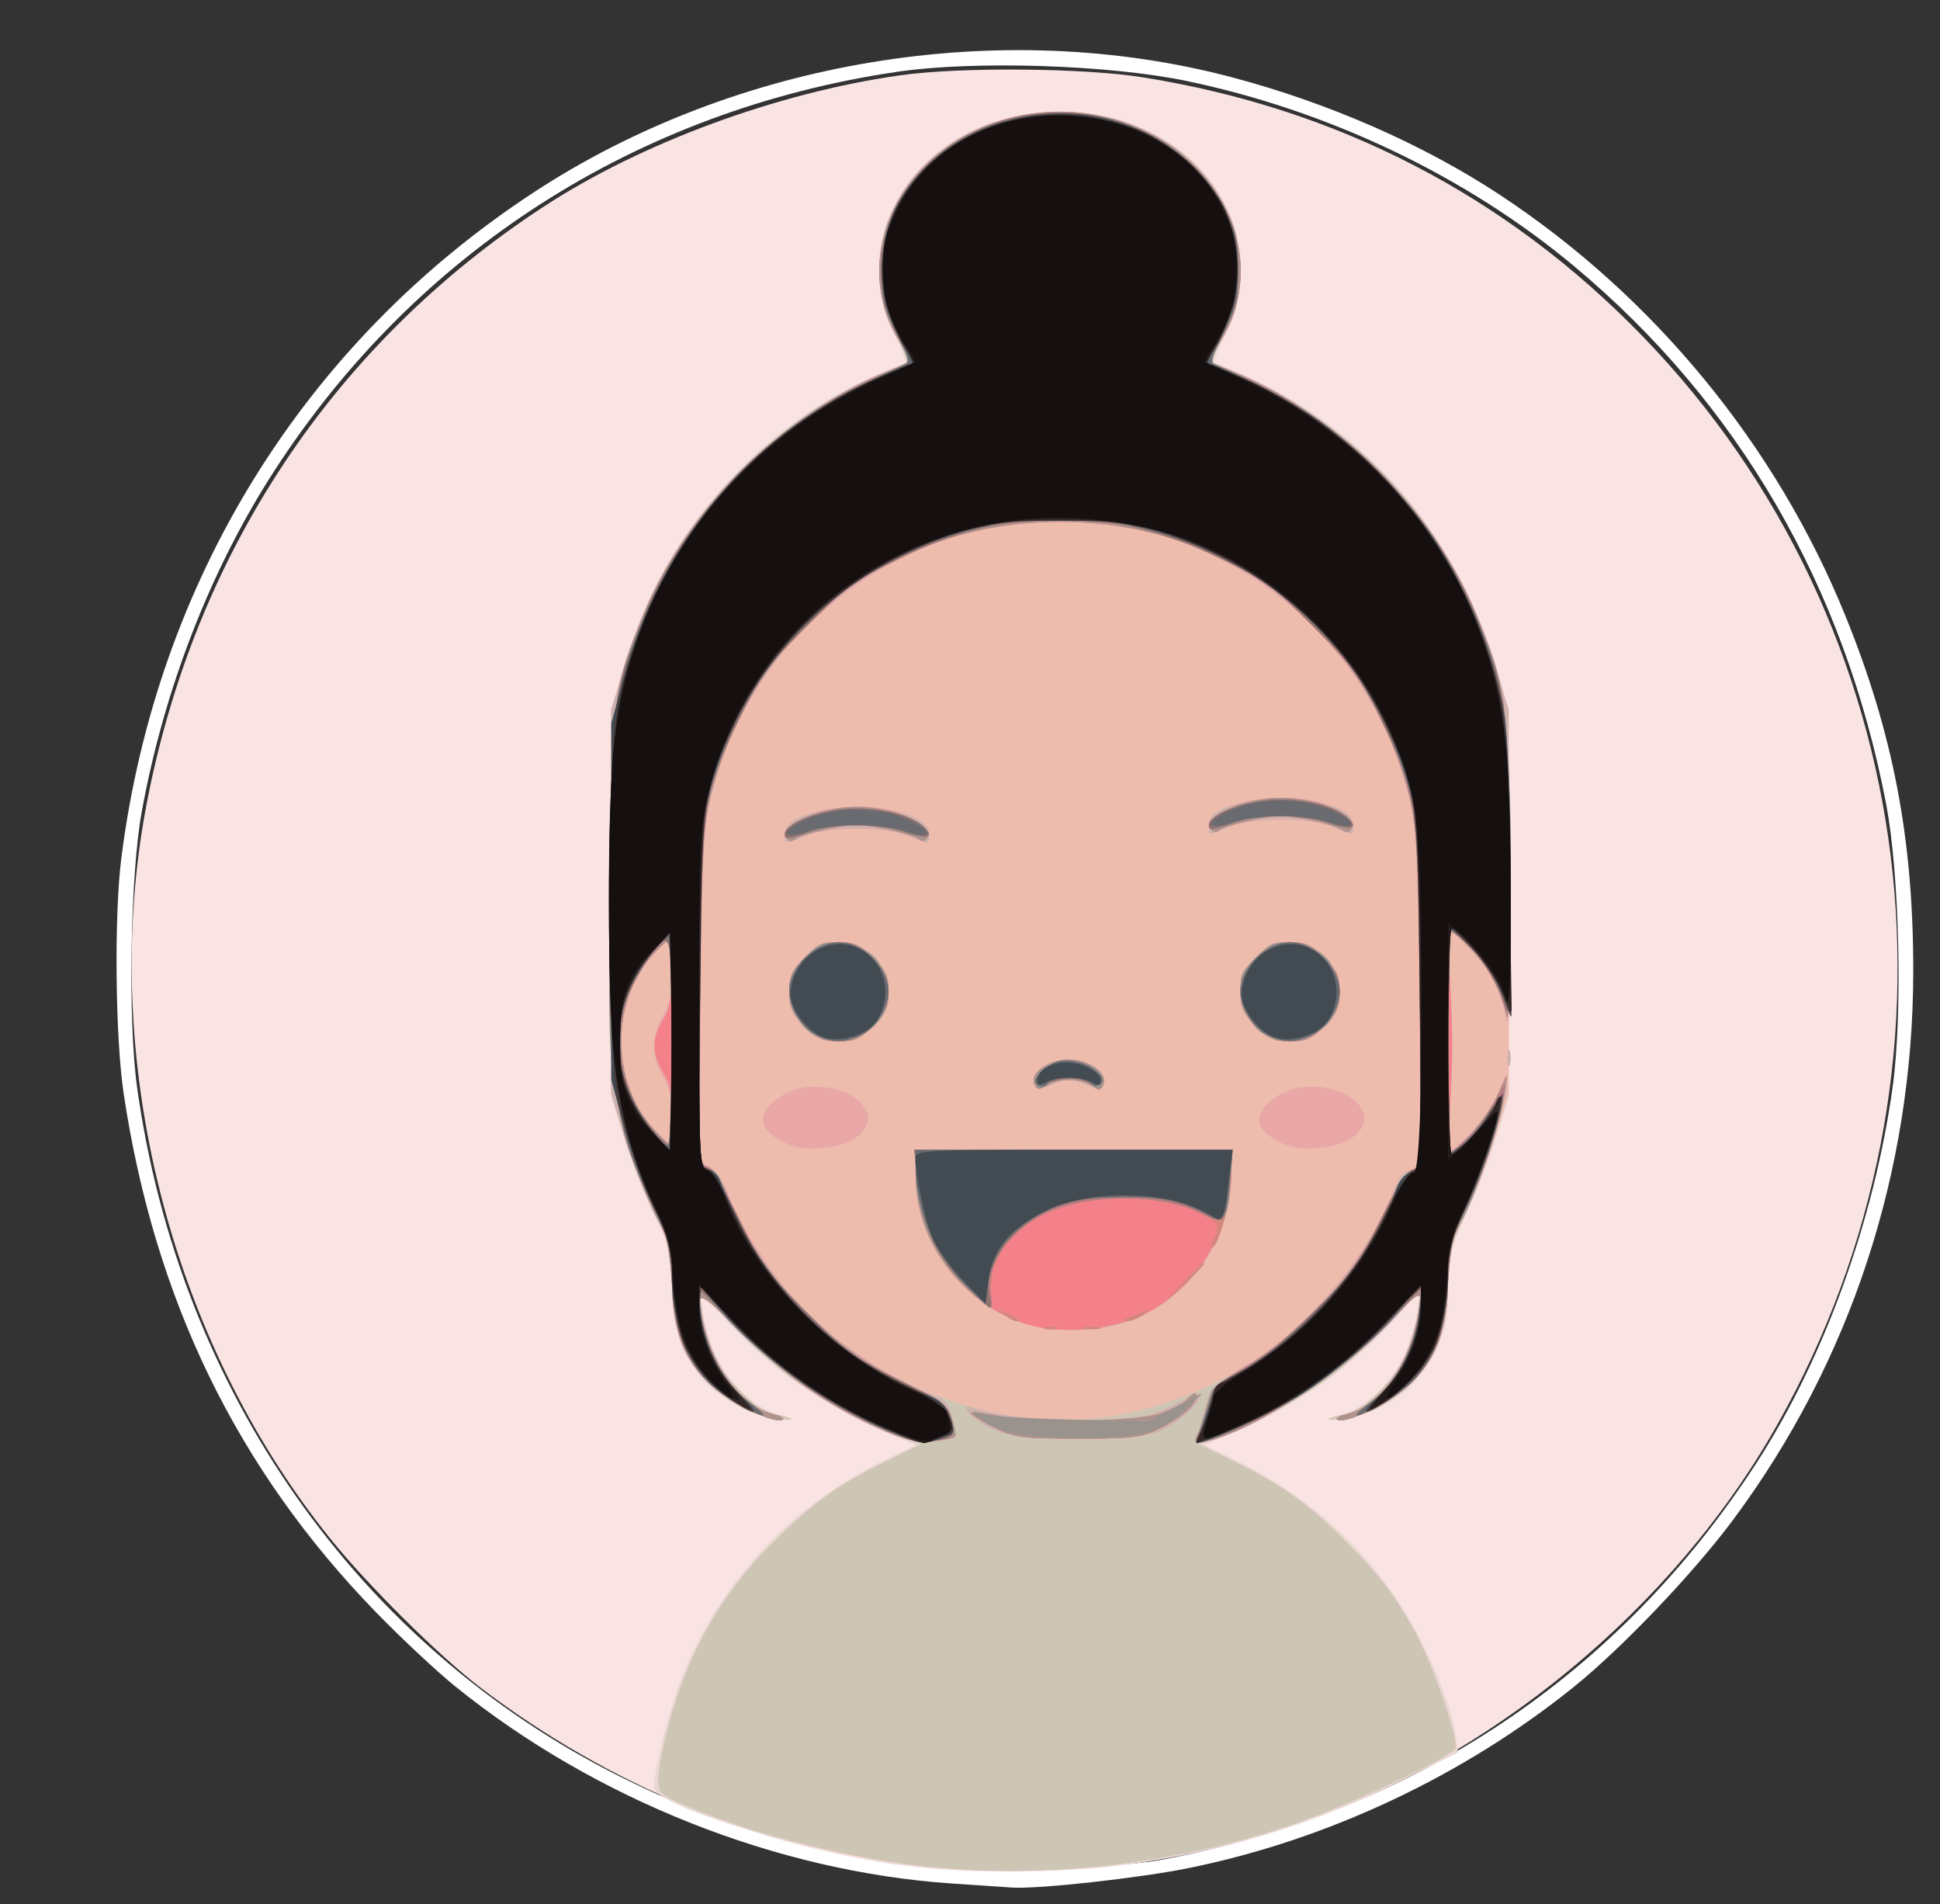 <?xml version="1.0" encoding="UTF-8" standalone="no"?>
<!-- Created with Inkscape (http://www.inkscape.org/) -->

<svg
   xmlns:dc="http://purl.org/dc/elements/1.1/"
   xmlns:cc="http://creativecommons.org/ns#"
   xmlns:rdf="http://www.w3.org/1999/02/22-rdf-syntax-ns#"
   xmlns:svg="http://www.w3.org/2000/svg"
   xmlns="http://www.w3.org/2000/svg"
   xmlns:sodipodi="http://sodipodi.sourceforge.net/DTD/sodipodi-0.dtd"
   xmlns:inkscape="http://www.inkscape.org/namespaces/inkscape"
   id="svg2"
   version="1.1"
   inkscape:version="0.91 r13725"
   width="403.125"
   height="395.625"
   viewBox="0 0 403.125 395.625"
   sodipodi:docname="Christina.svg">
  <rect x="0" y="0" width="403.125" height="395.625" fill="#333333" stroke="none"/>
  <defs
     id="defs6" />
  <sodipodi:namedview
     pagecolor="#ffffff"
     bordercolor="#666666"
     borderopacity="1"
     objecttolerance="10"
     gridtolerance="10"
     guidetolerance="10"
     inkscape:pageopacity="0"
     inkscape:pageshadow="2"
     inkscape:window-width="1083"
     inkscape:window-height="741"
     id="namedview4"
     showgrid="false"
     inkscape:zoom="0.84361302"
     inkscape:cx="241.49445"
     inkscape:cy="259.29507"
     inkscape:window-x="0"
     inkscape:window-y="0"
     inkscape:window-maximized="0"
     inkscape:current-layer="svg2" />
  <g
     id="g4201">
    <path
       inkscape:connector-curvature="0"
       id="path4199"
       d="m 197.745,391.286 c -36.29,-2.465 -74.07,-17.458 -103.113,-40.921 -3.867,-3.124 -11.28,-10.053 -16.473,-15.397 -28.864,-29.702 -45.989,-64.861 -52.448,-107.677 -1.754,-11.629 -2.013,-37.058 -0.498,-49.017 7.274,-57.441 37.885,-106.912 85.508,-138.19 42.031,-27.606 97.116,-36.734 145.162,-24.056 20.123,5.31 39.907,13.98 55.781,24.446 32.042,21.124 57.421,52.038 71.803,87.464 9.953,24.515 14.15,46.554 14.1,74.04 -0.075,41.527 -13.08,81.03 -37.46,113.788 -8.223,11.049 -22.944,26.495 -32.975,34.598 -22.911,18.509 -51.354,31.893 -80.176,37.729 -10.212,2.068 -31.07,4.373 -36.543,4.04 -1.031,-0.063 -6.732,-0.444 -12.668,-0.848 z m 43.605,-4.92 c 52.402,-9.856 95.219,-38.45 123.789,-82.669 13.928,-21.556 24.313,-50.277 28.136,-77.812 2.111,-15.2 1.446,-44.259 -1.346,-58.869 -8.651,-45.261 -30.685,-83.22 -64.862,-111.741 -22.355,-18.655 -50.909,-32.29 -80.561,-38.466 -16.099,-3.354 -44.079,-4.241 -60,-1.904 -54.147,7.95 -100.218,37.493 -129.654,83.141 -13.157,20.404 -22.808,45.282 -27.408,70.651 -2.379,13.121 -2.885,43.312 -0.958,57.188 8.737,62.925 45.889,115.931 100.363,143.195 18.142,9.08 35.847,14.784 55.781,17.972 11.4,1.823 45.579,1.41 56.719,-0.685 z"
       style="fill:#ffffff" />
    <path
       style="fill:#f9e3e3"
       d="m 189.788,387.771 c -30.975,-3.5 -63.45,-16.929 -90,-37.216 C 91.194,343.989 76.471,329.385 68.649,319.669 35.082,277.974 20.437,219.44 30.462,167.044 40.426,114.967 69.32,71.485 112.913,42.968 c 20.292,-13.275 48.504,-23.679 74.062,-27.314 12.497,-1.777 38.199,-1.56 50.625,0.427 40.458,6.47 75.45,24.604 103.685,53.73 58.433,60.279 69.793,152.074 27.995,226.221 -21.422,38.002 -59.783,69.725 -100.843,83.395 -24.817,8.262 -52.958,11.248 -78.649,8.346 z"
       id="path4174"
       inkscape:connector-curvature="0" />
    <path
       style="fill:#e9d7d4"
       d="m 190.562,387.837 c -20.68,-2.41 -54.68,-12.652 -54.68,-16.472 0,-3.596 3.273,-16.562 5.758,-22.814 7.819,-19.668 22.514,-35.528 41.684,-44.99 l 6.872,-3.392 -7.235,-3.107 c -12.55,-5.39 -25.091,-14.512 -33.51,-24.375 l -4.079,-4.779 0.496,3.525 c 1.576,11.202 7.473,19.835 15.166,22.203 3.948,1.215 4.094,1.354 1.482,1.413 -4.017,0.091 -14.002,-5.101 -16.756,-8.713 -4.469,-5.859 -6.085,-10.867 -6.107,-18.923 -0.019,-6.875 -0.352,-8.221 -3.753,-15.16 -2.053,-4.188 -4.894,-11.34 -6.314,-15.892 l -2.581,-8.277 -0.014,-40.312 c -0.014,-39.314 0.039,-40.497 2.144,-47.767 8.159,-28.178 27.702,-51.169 52.685,-61.978 3.352,-1.45 6.237,-2.736 6.411,-2.857 0.175,-0.121 -0.986,-2.95 -2.578,-6.287 -5.968,-12.505 -2.944,-26.381 7.839,-35.977 7.669,-6.824 14.574,-9.197 26.765,-9.197 8.294,0 10.777,0.369 15.771,2.344 18.265,7.223 26.687,26.375 18.834,42.83 -1.592,3.337 -2.753,6.166 -2.578,6.287 0.174,0.121 3.059,1.407 6.411,2.857 24.983,10.809 44.527,33.8 52.686,61.978 2.105,7.27 2.158,8.452 2.144,47.767 l -0.014,40.312 -2.581,8.277 c -1.42,4.553 -4.261,11.704 -6.314,15.892 -3.422,6.982 -3.733,8.25 -3.733,15.245 0,6.648 -0.372,8.374 -2.892,13.418 -1.591,3.183 -4.239,6.815 -5.886,8.071 -4.289,3.271 -10.918,6.094 -14.19,6.042 -2.445,-0.039 -2.24,-0.221 1.567,-1.393 7.693,-2.367 13.589,-11.001 15.166,-22.203 l 0.496,-3.525 -4.079,4.779 c -8.419,9.863 -20.96,18.985 -33.51,24.375 l -7.235,3.107 6.872,3.392 c 14.442,7.129 26.375,17.839 34.592,31.051 4.992,8.026 9.818,19.575 10.617,25.41 l 0.558,4.072 -11.585,5.732 c -19.652,9.723 -40.576,15.838 -61.875,18.081 -10.264,1.081 -29.349,1.047 -38.936,-0.07 z"
       id="path4172"
       inkscape:connector-curvature="0" />
    <path
       style="fill:#eebcad"
       d="m 193.069,387.8 c -16.073,-1.643 -35.437,-6.434 -49.453,-12.235 -6.464,-2.676 -6.797,-2.962 -6.797,-5.857 0,-1.674 0.825,-6.268 1.833,-10.209 4.033,-15.771 11.175,-28.391 22.233,-39.289 8.267,-8.147 12.981,-11.544 22.642,-16.312 l 7.869,-3.884 -3.616,-1.146 c -5.679,-1.8 -18.544,-8.852 -24.478,-13.418 -2.973,-2.288 -8.241,-7.165 -11.707,-10.839 l -6.301,-6.68 0.571,4.451 c 0.314,2.448 1.408,6.446 2.432,8.883 2.138,5.091 8.746,11.639 12.609,12.494 4.497,0.995 4.692,1.392 0.426,0.867 -5.207,-0.641 -9.057,-2.592 -13.575,-6.88 -5.779,-5.485 -7.419,-9.604 -8.08,-20.287 -0.473,-7.659 -1.046,-10.272 -3.13,-14.277 -3.017,-5.798 -5.544,-12.499 -7.875,-20.879 -1.51,-5.428 -1.695,-10.342 -1.695,-45 0,-41.768 0.004,-41.813 5.271,-56.25 8.115,-22.242 25.79,-41.469 47.832,-52.033 3.764,-1.804 7.38,-3.28 8.035,-3.28 0.764,0 0.101,-2.08 -1.849,-5.799 -2.74,-5.227 -3.04,-6.591 -3.04,-13.828 0,-7.043 0.342,-8.703 2.782,-13.52 13.042,-25.74 55.457,-25.74 68.499,0 2.44,4.816 2.782,6.476 2.782,13.52 0,7.237 -0.3,8.601 -3.04,13.828 -2.266,4.323 -2.691,5.799 -1.67,5.799 0.753,0 5.294,2.011 10.092,4.468 23.913,12.25 39.877,31.712 48.242,58.813 l 2.604,8.438 0,39.844 0,39.844 -2.604,8.438 c -1.432,4.641 -4.253,12.023 -6.268,16.406 -3.222,7.008 -3.706,8.986 -4.014,16.406 -0.402,9.684 -2.109,13.879 -7.872,19.35 -4.518,4.288 -8.367,6.239 -13.575,6.88 -4.267,0.525 -4.072,0.128 0.426,-0.867 3.862,-0.854 10.471,-7.403 12.609,-12.494 1.023,-2.437 2.118,-6.435 2.432,-8.883 l 0.571,-4.451 -6.301,6.68 c -3.466,3.674 -8.734,8.551 -11.707,10.839 -5.934,4.566 -18.799,11.618 -24.478,13.418 l -3.616,1.146 7.862,3.881 c 9.654,4.765 15.428,8.949 23.02,16.681 6.905,7.032 9.603,10.563 13.858,18.132 3.604,6.412 9.263,22.543 8.555,24.387 -0.762,1.985 -22.614,12.182 -34.813,16.245 -23.842,7.941 -50.266,10.941 -74.531,8.461 z"
       id="path4170"
       inkscape:connector-curvature="0" />
    <path
       style="fill:#cdc6b4"
       d="m 193.069,387.8 c -16.073,-1.643 -35.437,-6.434 -49.453,-12.235 -6.464,-2.676 -6.797,-2.962 -6.797,-5.857 0,-1.674 0.825,-6.268 1.833,-10.209 4.033,-15.771 11.175,-28.391 22.233,-39.289 8.267,-8.147 12.981,-11.544 22.642,-16.312 l 7.869,-3.884 -3.616,-1.146 c -5.679,-1.8 -18.544,-8.852 -24.478,-13.418 -2.973,-2.288 -8.241,-7.165 -11.707,-10.839 l -6.301,-6.68 0.571,4.451 c 0.314,2.448 1.408,6.446 2.432,8.883 2.138,5.091 8.746,11.639 12.609,12.494 4.497,0.995 4.692,1.392 0.426,0.867 -5.207,-0.641 -9.057,-2.592 -13.575,-6.88 -5.779,-5.485 -7.419,-9.604 -8.08,-20.287 -0.473,-7.659 -1.046,-10.272 -3.13,-14.277 -3.017,-5.798 -5.544,-12.499 -7.875,-20.879 -1.51,-5.428 -1.695,-10.342 -1.695,-45 0,-41.768 0.004,-41.813 5.271,-56.25 8.115,-22.242 25.79,-41.469 47.832,-52.033 3.764,-1.804 7.38,-3.28 8.035,-3.28 0.764,0 0.101,-2.08 -1.849,-5.799 -2.74,-5.227 -3.04,-6.591 -3.04,-13.828 0,-7.043 0.342,-8.703 2.782,-13.52 13.042,-25.74 55.457,-25.74 68.499,0 2.44,4.816 2.782,6.476 2.782,13.52 0,7.237 -0.3,8.601 -3.04,13.828 -2.266,4.323 -2.691,5.799 -1.67,5.799 0.753,0 5.294,2.011 10.092,4.468 23.936,12.262 40.026,31.895 48.2,58.813 l 2.562,8.438 0.246,34.219 c 0.21,29.146 0.072,33.454 -0.928,29.062 -0.646,-2.836 -1.717,-6.143 -2.38,-7.349 -1.647,-2.995 -7.626,-9.526 -8.722,-9.526 -0.539,0 -0.681,3.792 -0.36,9.609 0.672,12.153 0.672,15.991 0.002,26.719 -0.298,4.77 -0.173,8.672 0.279,8.672 0.795,0 5.166,-4.402 7.672,-7.725 0.677,-0.897 1.796,-3.218 2.488,-5.156 1.109,-3.109 1.263,-3.233 1.299,-1.051 0.066,3.967 -4.411,18.416 -8.384,27.058 -3.222,7.008 -3.706,8.986 -4.014,16.406 -0.402,9.684 -2.109,13.879 -7.872,19.35 -4.518,4.288 -8.367,6.239 -13.575,6.88 -4.267,0.525 -4.072,0.128 0.426,-0.867 3.862,-0.854 10.471,-7.403 12.609,-12.494 1.023,-2.437 2.118,-6.435 2.432,-8.883 l 0.571,-4.451 -6.301,6.68 c -3.466,3.674 -8.734,8.551 -11.707,10.839 -5.934,4.566 -18.799,11.618 -24.478,13.418 l -3.616,1.146 7.862,3.881 c 9.654,4.765 15.428,8.949 23.02,16.681 6.905,7.032 9.603,10.563 13.858,18.132 3.604,6.412 9.263,22.543 8.555,24.387 -0.762,1.985 -22.614,12.182 -34.813,16.245 -23.842,7.941 -50.266,10.941 -74.531,8.461 z m 38.135,-93.64 c 15.154,-2.459 29.799,-9.977 41.061,-21.077 6.813,-6.716 13.861,-17.121 17.007,-25.11 1.196,-3.037 2.443,-4.658 3.864,-5.021 l 2.098,-0.536 -0.331,-34.823 c -0.261,-27.427 -0.644,-36.154 -1.801,-41.089 -5.645,-24.057 -22.852,-44.033 -45.822,-53.193 -16.842,-6.716 -37.202,-6.716 -54.045,0 -18.616,7.424 -34.062,22.435 -41.639,40.47 -5.243,12.478 -5.632,15.965 -5.968,53.477 l -0.309,34.488 2.078,0.81 c 1.28,0.499 2.756,2.556 3.844,5.356 12.034,30.974 47.541,51.51 79.963,46.248 z m -20.792,-20.094 c -11.723,-4.886 -20.156,-17.275 -20.156,-29.612 l 0,-5.59 32.915,0 32.915,0 -0.367,6.797 c -0.66,12.228 -7.632,22.651 -18.588,27.788 -7.637,3.581 -18.981,3.843 -26.719,0.618 z m -46.875,-36.449 c -6.078,-2.761 -6.618,-6.283 -1.495,-9.735 9.025,-6.082 24.374,2.08 15.862,8.434 -3.143,2.346 -10.583,3.02 -14.367,1.301 z m 103.125,0 c -6.078,-2.761 -6.618,-6.283 -1.495,-9.735 9.025,-6.082 24.374,2.08 15.862,8.434 -3.143,2.346 -10.583,3.02 -14.367,1.301 z m -51.76,-12.523 c -0.874,-2.276 3.051,-4.98 7.229,-4.98 4.178,0 8.102,2.703 7.229,4.98 -0.527,1.374 -0.906,1.387 -3.906,0.133 -2.934,-1.226 -3.711,-1.226 -6.645,0 -3,1.253 -3.379,1.24 -3.906,-0.133 z m -47.709,-11.917 c -2.613,-2.613 -3.188,-3.897 -3.188,-7.125 0,-3.228 0.574,-4.512 3.188,-7.125 2.613,-2.613 3.897,-3.188 7.125,-3.188 3.228,0 4.512,0.574 7.125,3.188 2.613,2.613 3.188,3.897 3.188,7.125 0,3.228 -0.574,4.512 -3.188,7.125 -2.613,2.613 -3.897,3.188 -7.125,3.188 -3.228,0 -4.512,-0.574 -7.125,-3.188 z m 93.75,0 c -2.613,-2.613 -3.188,-3.897 -3.188,-7.125 0,-3.228 0.574,-4.512 3.188,-7.125 2.613,-2.613 3.897,-3.188 7.125,-3.188 3.228,0 4.512,0.574 7.125,3.188 2.613,2.613 3.188,3.897 3.188,7.125 0,3.228 -0.574,4.512 -3.188,7.125 -2.613,2.613 -3.897,3.188 -7.125,3.188 -3.228,0 -4.512,-0.574 -7.125,-3.188 z m -97.875,-39.983 c 0,-5.057 17.549,-7.572 26.016,-3.729 2.803,1.272 3.984,2.378 3.984,3.729 0,2.302 0.164,2.285 -4.251,0.441 -2.185,-0.913 -6.304,-1.48 -10.749,-1.48 -4.445,0 -8.564,0.567 -10.749,1.48 -4.415,1.845 -4.251,1.862 -4.251,-0.441 z m 88.125,-1.875 c 0,-5.057 17.549,-7.572 26.016,-3.729 2.803,1.272 3.984,2.378 3.984,3.729 0,2.302 0.164,2.285 -4.251,0.441 -2.185,-0.913 -6.304,-1.48 -10.749,-1.48 -4.445,0 -8.564,0.567 -10.749,1.48 -4.415,1.845 -4.251,1.862 -4.251,-0.441 z m -113.392,52.404 c -2.425,-3.978 -2.441,-8.836 -0.042,-12.771 1.41,-2.312 1.872,-4.724 1.872,-9.773 l 0,-6.703 -2.433,2.273 c -6.165,5.76 -9.275,15.689 -7.673,24.502 1.063,5.851 2.568,8.935 6.608,13.547 l 3.029,3.458 0.277,-5.697 c 0.215,-4.428 -0.15,-6.396 -1.637,-8.836 z m 175.449,-4.077 c 0.019,-1.547 0.229,-2.066 0.467,-1.154 0.238,0.912 0.222,2.178 -0.035,2.812 -0.257,0.635 -0.451,-0.112 -0.432,-1.658 z"
       id="path4168"
       inkscape:connector-curvature="0" />
    <path
       style="fill:#eaa7a7"
       d="m 184.276,297.542 c -10.831,-4.553 -20.511,-11.131 -29.822,-20.266 l -9.104,-8.932 0.504,4.244 c 1.129,9.511 8.106,19.505 14.787,21.182 1.384,0.347 2.312,0.835 2.064,1.083 -1.183,1.183 -10.67,-3.179 -14.406,-6.623 -6.333,-5.837 -8.008,-9.853 -8.471,-20.304 -0.355,-8.007 -0.761,-9.664 -4.028,-16.406 -1.999,-4.125 -4.797,-11.297 -6.218,-15.938 l -2.584,-8.438 0,-39.844 0,-39.844 2.611,-8.438 c 5.469,-17.672 13.935,-31.619 26.246,-43.236 7.899,-7.454 20.653,-15.808 28.658,-18.772 2.386,-0.883 4.475,-1.704 4.643,-1.823 0.168,-0.119 -0.738,-1.837 -2.011,-3.818 -3.458,-5.377 -4.63,-10.103 -4.227,-17.047 0.607,-10.482 6.28,-19.418 16.054,-25.289 24.241,-14.561 57.14,-0.369 58.627,25.289 0.402,6.944 -0.77,11.669 -4.227,17.047 -1.274,1.981 -2.179,3.699 -2.011,3.818 0.168,0.119 2.257,0.939 4.643,1.823 8.004,2.964 20.758,11.318 28.658,18.772 12.349,11.653 20.868,25.709 26.204,43.236 l 2.569,8.438 0.246,34.219 c 0.21,29.146 0.072,33.454 -0.928,29.062 -0.646,-2.836 -1.717,-6.143 -2.38,-7.349 -1.647,-2.995 -7.626,-9.526 -8.722,-9.526 -0.539,0 -0.681,3.792 -0.36,9.609 0.672,12.153 0.672,15.991 0.002,26.719 -0.298,4.77 -0.173,8.672 0.279,8.672 0.795,0 5.166,-4.402 7.672,-7.725 0.677,-0.897 1.796,-3.218 2.488,-5.156 1.109,-3.109 1.263,-3.233 1.299,-1.051 0.07,4.207 -4.494,18.708 -8.413,26.732 -3.349,6.857 -3.733,8.371 -3.733,14.73 0,9.66 -2.445,15.993 -8.28,21.451 -4.053,3.791 -13.523,8.278 -14.793,7.009 -0.248,-0.248 0.68,-0.736 2.064,-1.083 6.746,-1.693 13.653,-11.672 14.818,-21.408 l 0.535,-4.471 -5.844,6.272 c -9.998,10.73 -28.72,23.001 -38.576,25.286 -2.428,0.563 -2.648,0.435 -1.97,-1.148 0.419,-0.98 1.184,-3.683 1.699,-6.007 0.877,-3.957 1.386,-4.494 7.992,-8.438 12.835,-7.663 25.413,-22.343 30.746,-35.884 1.196,-3.037 2.443,-4.658 3.864,-5.021 l 2.098,-0.536 -0.331,-34.823 c -0.261,-27.427 -0.644,-36.154 -1.801,-41.089 -5.645,-24.057 -22.852,-44.033 -45.822,-53.193 -16.842,-6.716 -37.202,-6.716 -54.045,0 -18.616,7.424 -34.062,22.435 -41.639,40.47 -5.243,12.478 -5.632,15.965 -5.968,53.477 l -0.309,34.488 2.078,0.81 c 1.28,0.499 2.756,2.556 3.844,5.356 2.986,7.686 10.069,18.307 16.489,24.728 6.366,6.366 16.959,13.45 24.655,16.489 3.864,1.526 4.606,2.257 5.452,5.376 0.539,1.986 0.762,3.828 0.495,4.094 -0.266,0.266 -2.298,0.658 -4.515,0.872 -2.856,0.275 -5.637,-0.288 -9.543,-1.93 z m -46.474,-73.82 c -2.425,-3.978 -2.441,-8.836 -0.042,-12.771 1.41,-2.312 1.872,-4.724 1.872,-9.773 l 0,-6.703 -2.433,2.273 c -6.165,5.76 -9.275,15.689 -7.673,24.502 1.063,5.851 2.568,8.935 6.608,13.547 l 3.029,3.458 0.277,-5.697 c 0.215,-4.428 -0.15,-6.396 -1.637,-8.836 z m 68.86,73.395 c -2.062,-0.938 -4.383,-2.479 -5.156,-3.423 -1.308,-1.597 -1.242,-1.674 0.938,-1.092 7.234,1.93 15.487,2.693 25.323,2.342 10.265,-0.366 11.497,-0.616 16.823,-3.408 4.392,-2.302 5.537,-2.622 4.855,-1.358 -1.458,2.706 -5.077,5.687 -8.781,7.235 -5.325,2.225 -28.911,2.02 -34.002,-0.296 z m 3.75,-23.051 c -11.723,-4.886 -20.156,-17.275 -20.156,-29.612 l 0,-5.59 32.915,0 32.915,0 -0.367,6.797 c -0.66,12.228 -7.632,22.651 -18.588,27.788 -7.637,3.581 -18.981,3.843 -26.719,0.618 z m -46.875,-36.449 c -6.078,-2.761 -6.618,-6.283 -1.495,-9.735 9.025,-6.082 24.374,2.08 15.862,8.434 -3.143,2.346 -10.583,3.02 -14.367,1.301 z m 103.125,0 c -6.078,-2.761 -6.618,-6.283 -1.495,-9.735 9.025,-6.082 24.374,2.08 15.862,8.434 -3.143,2.346 -10.583,3.02 -14.367,1.301 z m -51.76,-12.523 c -0.874,-2.276 3.051,-4.98 7.229,-4.98 4.178,0 8.102,2.703 7.229,4.98 -0.527,1.374 -0.906,1.387 -3.906,0.133 -2.934,-1.226 -3.711,-1.226 -6.645,0 -3,1.253 -3.379,1.24 -3.906,-0.133 z m 98.349,-5.448 c 0.019,-1.547 0.229,-2.066 0.467,-1.154 0.238,0.912 0.222,2.178 -0.035,2.812 -0.257,0.635 -0.451,-0.112 -0.432,-1.658 z m -146.058,-6.469 c -2.613,-2.613 -3.188,-3.897 -3.188,-7.125 0,-3.228 0.574,-4.512 3.188,-7.125 2.613,-2.613 3.897,-3.188 7.125,-3.188 3.228,0 4.512,0.574 7.125,3.188 2.613,2.613 3.188,3.897 3.188,7.125 0,3.228 -0.574,4.512 -3.188,7.125 -2.613,2.613 -3.897,3.188 -7.125,3.188 -3.228,0 -4.512,-0.574 -7.125,-3.188 z m 93.75,0 c -2.613,-2.613 -3.188,-3.897 -3.188,-7.125 0,-3.228 0.574,-4.512 3.188,-7.125 2.613,-2.613 3.897,-3.188 7.125,-3.188 3.228,0 4.512,0.574 7.125,3.188 2.613,2.613 3.188,3.897 3.188,7.125 0,3.228 -0.574,4.512 -3.188,7.125 -2.613,2.613 -3.897,3.188 -7.125,3.188 -3.228,0 -4.512,-0.574 -7.125,-3.188 z m -97.875,-39.983 c 0,-5.057 17.549,-7.572 26.016,-3.729 2.803,1.272 3.984,2.378 3.984,3.729 0,2.302 0.164,2.285 -4.251,0.441 -2.185,-0.913 -6.304,-1.48 -10.749,-1.48 -4.445,0 -8.564,0.567 -10.749,1.48 -4.415,1.845 -4.251,1.862 -4.251,-0.441 z m 88.125,-1.875 c 0,-5.057 17.549,-7.572 26.016,-3.729 2.803,1.272 3.984,2.378 3.984,3.729 0,2.302 0.164,2.285 -4.251,0.441 -2.185,-0.913 -6.304,-1.48 -10.749,-1.48 -4.445,0 -8.564,0.567 -10.749,1.48 -4.415,1.845 -4.251,1.862 -4.251,-0.441 z"
       id="path4166"
       inkscape:connector-curvature="0" />
    <path
       style="fill:#ccb2ae"
       d="m 184.276,297.542 c -10.831,-4.553 -20.511,-11.131 -29.822,-20.266 l -9.104,-8.932 0.504,4.244 c 1.129,9.511 8.106,19.505 14.787,21.182 1.384,0.347 2.312,0.835 2.064,1.083 -1.183,1.183 -10.67,-3.179 -14.406,-6.623 -6.333,-5.837 -8.008,-9.853 -8.471,-20.304 -0.355,-8.007 -0.761,-9.664 -4.028,-16.406 -1.999,-4.125 -4.797,-11.297 -6.218,-15.938 l -2.584,-8.438 0,-39.844 0,-39.844 2.611,-8.438 c 5.469,-17.672 13.935,-31.619 26.246,-43.236 7.899,-7.454 20.653,-15.808 28.658,-18.772 2.386,-0.883 4.475,-1.704 4.643,-1.823 0.168,-0.119 -0.738,-1.837 -2.011,-3.818 -3.458,-5.377 -4.63,-10.103 -4.227,-17.047 0.607,-10.482 6.28,-19.418 16.054,-25.289 24.241,-14.561 57.14,-0.369 58.627,25.289 0.402,6.944 -0.77,11.669 -4.227,17.047 -1.274,1.981 -2.179,3.699 -2.011,3.818 0.168,0.119 2.257,0.939 4.643,1.823 8.004,2.964 20.758,11.318 28.658,18.772 12.349,11.653 20.868,25.709 26.204,43.236 l 2.569,8.438 0.214,34.219 c 0.124,19.775 -0.108,32.407 -0.549,29.925 -1.045,-5.872 -3.821,-10.935 -8.442,-15.394 l -3.886,-3.75 0.507,10.781 c 0.635,13.49 0.635,15.11 0.002,27.188 l -0.516,9.844 3.922,-3.75 c 2.157,-2.062 4.922,-5.859 6.145,-8.438 1.446,-3.049 2.226,-3.987 2.232,-2.683 0.018,3.871 -4.75,18.699 -8.445,26.263 -3.349,6.857 -3.733,8.371 -3.733,14.73 0,9.66 -2.445,15.993 -8.28,21.451 -4.053,3.791 -13.523,8.278 -14.793,7.009 -0.248,-0.248 0.68,-0.736 2.064,-1.083 6.746,-1.693 13.653,-11.672 14.818,-21.408 l 0.535,-4.471 -5.844,6.272 c -9.998,10.73 -28.72,23.001 -38.576,25.286 -2.428,0.563 -2.648,0.435 -1.97,-1.148 0.419,-0.98 1.185,-3.687 1.701,-6.017 0.882,-3.978 1.344,-4.464 7.588,-7.969 12.679,-7.118 28.015,-25.128 31.658,-37.179 0.737,-2.438 1.719,-3.616 3.358,-4.027 l 2.316,-0.581 -0.434,-35.348 c -0.399,-32.528 -0.596,-35.946 -2.465,-42.848 -8.358,-30.857 -33.468,-52.55 -64.465,-55.691 -37.182,-3.769 -70.263,19.221 -80.135,55.691 -1.865,6.888 -2.066,10.347 -2.466,42.407 l -0.436,34.907 2.269,0.863 c 1.493,0.568 2.642,2.097 3.359,4.468 2.08,6.881 9.737,18.48 16.983,25.727 7.212,7.212 18.839,14.901 25.641,16.958 2.985,0.902 3.671,1.625 4.515,4.759 0.547,2.032 0.777,3.913 0.511,4.179 -0.266,0.266 -2.298,0.658 -4.515,0.872 -2.856,0.275 -5.637,-0.288 -9.543,-1.93 z m -46.475,-74.76 c -2.409,-3.951 -2.42,-6.991 -0.041,-10.894 1.441,-2.363 1.871,-4.724 1.871,-10.262 l 0,-7.192 -3.219,3.12 c -9.647,9.35 -9.768,27.527 -0.249,37.385 l 2.999,3.105 0.275,-6.063 c 0.217,-4.787 -0.127,-6.722 -1.637,-9.199 z m 68.862,74.335 c -2.062,-0.938 -4.383,-2.479 -5.156,-3.423 -1.308,-1.597 -1.242,-1.674 0.938,-1.092 7.234,1.93 15.487,2.693 25.323,2.342 10.265,-0.366 11.497,-0.616 16.823,-3.408 4.392,-2.302 5.537,-2.622 4.855,-1.358 -1.458,2.706 -5.077,5.687 -8.781,7.235 -5.325,2.225 -28.911,2.02 -34.002,-0.296 z m 6.562,-22.111 c -6.3,-2.071 -9.376,-4.059 -14.251,-9.214 -5.719,-6.047 -8.718,-13.387 -8.718,-21.338 l 0,-5.59 32.915,0 32.915,0 -0.357,6.797 c -0.718,13.663 -9.933,25.35 -23.151,29.362 -5.376,1.632 -14.362,1.624 -19.353,-0.017 z m 1.677,-49.912 c -0.874,-2.276 3.051,-4.98 7.229,-4.98 4.178,0 8.102,2.703 7.229,4.98 -0.527,1.374 -0.906,1.387 -3.906,0.133 -2.934,-1.226 -3.711,-1.226 -6.645,0 -3,1.253 -3.379,1.24 -3.906,-0.133 z m 98.349,-5.448 c 0.019,-1.547 0.229,-2.066 0.467,-1.154 0.238,0.912 0.222,2.178 -0.035,2.812 -0.257,0.635 -0.451,-0.112 -0.432,-1.658 z m -146.058,-6.469 c -2.613,-2.613 -3.188,-3.897 -3.188,-7.125 0,-3.228 0.574,-4.512 3.188,-7.125 2.613,-2.613 3.897,-3.188 7.125,-3.188 3.228,0 4.512,0.574 7.125,3.188 2.613,2.613 3.188,3.897 3.188,7.125 0,3.228 -0.574,4.512 -3.188,7.125 -2.613,2.613 -3.897,3.188 -7.125,3.188 -3.228,0 -4.512,-0.574 -7.125,-3.188 z m 93.75,0 c -2.613,-2.613 -3.188,-3.897 -3.188,-7.125 0,-3.228 0.574,-4.512 3.188,-7.125 2.613,-2.613 3.897,-3.188 7.125,-3.188 3.228,0 4.512,0.574 7.125,3.188 2.613,2.613 3.188,3.897 3.188,7.125 0,3.228 -0.574,4.512 -3.188,7.125 -2.613,2.613 -3.897,3.188 -7.125,3.188 -3.228,0 -4.512,-0.574 -7.125,-3.188 z m -97.875,-39.735 c 0,-3.442 5.364,-5.358 15,-5.358 9.636,0 15,1.916 15,5.358 0,2.031 0.134,2.027 -4.339,0.149 -2.26,-0.948 -6.285,-1.524 -10.661,-1.524 -4.377,0 -8.402,0.575 -10.661,1.524 -4.473,1.877 -4.339,1.882 -4.339,-0.149 z m 88.125,-1.875 c 0,-3.442 5.364,-5.358 15,-5.358 9.636,0 15,1.916 15,5.358 0,2.031 0.134,2.027 -4.339,0.149 -2.26,-0.948 -6.285,-1.524 -10.661,-1.524 -4.377,0 -8.402,0.575 -10.661,1.524 -4.473,1.877 -4.339,1.882 -4.339,-0.149 z"
       id="path4164"
       inkscape:connector-curvature="0" />
    <path
       style="fill:#f4818a"
       d="m 182.634,296.706 c -10.692,-4.745 -20.02,-11.287 -29.174,-20.46 -8.974,-8.993 -9.663,-8.888 -6.718,1.029 2.659,8.953 7.686,14.936 13.85,16.483 1.411,0.354 2.361,0.847 2.113,1.095 -1.27,1.27 -10.74,-3.217 -14.793,-7.009 -5.882,-5.502 -8.28,-11.776 -8.28,-21.662 0,-6.295 -0.379,-7.998 -2.754,-12.387 -3.848,-7.111 -8.164,-20.579 -9.44,-29.463 -0.716,-4.985 -0.954,-18.975 -0.708,-41.719 0.408,-37.707 0.679,-39.787 7.242,-55.554 8.593,-20.641 28.486,-40.719 48.636,-49.089 3.433,-1.426 6.378,-2.683 6.544,-2.793 0.166,-0.11 -0.744,-1.857 -2.022,-3.881 -13.366,-21.174 5.165,-48.058 33.126,-48.058 27.961,0 46.493,26.885 33.126,48.058 -1.278,2.025 -2.188,3.771 -2.022,3.881 0.166,0.11 3.111,1.367 6.544,2.793 20.15,8.37 40.043,28.448 48.636,49.089 6.568,15.778 6.844,17.901 7.102,54.616 0.143,20.417 -0.079,31.775 -0.575,29.385 -1.166,-5.617 -3.968,-10.563 -8.414,-14.854 l -3.886,-3.75 0.507,10.781 c 0.635,13.49 0.635,15.11 0.002,27.188 l -0.516,9.844 3.922,-3.75 c 2.157,-2.062 4.952,-5.859 6.211,-8.438 l 2.288,-4.688 -0.611,4.219 c -0.877,6.053 -5.717,20.234 -8.936,26.182 -2.375,4.389 -2.754,6.092 -2.754,12.387 0,9.886 -2.398,16.16 -8.28,21.662 -4.053,3.791 -13.523,8.278 -14.793,7.009 -0.248,-0.248 0.702,-0.741 2.113,-1.095 6.357,-1.595 11.562,-7.989 13.941,-17.123 2.423,-9.304 1.944,-9.581 -4.465,-2.578 -9.825,10.735 -28.245,22.839 -38.592,25.359 -2.433,0.593 -2.649,0.471 -1.974,-1.115 0.417,-0.98 1.265,-3.656 1.885,-5.948 1.011,-3.737 1.792,-4.572 7.575,-8.094 13.215,-8.049 23.009,-18.932 29.621,-32.916 2.365,-5.001 4.31,-7.893 5.58,-8.296 1.938,-0.615 1.947,-0.816 1.533,-35.917 -0.384,-32.579 -0.573,-35.876 -2.457,-42.798 -9.282,-34.104 -37.498,-55.928 -72.311,-55.928 -34.813,0 -63.035,21.828 -72.31,55.928 -1.88,6.91 -2.073,10.245 -2.459,42.417 l -0.419,34.917 2.036,0.753 c 1.299,0.481 2.829,2.704 4.228,6.147 6.983,17.181 20.806,31.45 38.296,39.531 6.141,2.837 7.182,3.681 8.147,6.603 0.608,1.843 0.925,3.531 0.704,3.752 -0.221,0.221 -2.267,0.633 -4.547,0.914 -3.377,0.418 -5.47,-0.076 -11.299,-2.662 z m -44.833,-73.924 c -2.409,-3.951 -2.42,-6.991 -0.041,-10.894 1.441,-2.363 1.871,-4.724 1.871,-10.262 l 0,-7.192 -3.219,3.12 c -9.647,9.35 -9.768,27.527 -0.249,37.385 l 2.999,3.105 0.275,-6.063 c 0.217,-4.787 -0.127,-6.722 -1.637,-9.199 z m 68.529,73.63 c -2.706,-1.348 -4.716,-2.655 -4.468,-2.904 0.249,-0.249 2.612,0.011 5.251,0.577 7.461,1.6 28.83,1.32 34.012,-0.446 2.38,-0.811 4.827,-2.077 5.438,-2.812 1.868,-2.25 2.896,-1.486 1.293,0.961 -0.829,1.264 -3.663,3.374 -6.299,4.688 -4.43,2.208 -5.758,2.388 -17.55,2.388 -11.878,0 -13.096,-0.169 -17.677,-2.452 z m 6.876,-21.355 c -13.321,-4.174 -22.91,-17.247 -22.939,-31.271 l -0.01,-4.922 32.812,0 32.812,0 -0.01,4.922 c -0.023,11.375 -6.116,21.984 -16.227,28.255 -6.629,4.111 -18.589,5.476 -26.438,3.016 z m 1.696,-49.967 c -0.862,-2.247 3.054,-4.98 7.099,-4.956 4.222,0.026 8.185,2.807 7.297,5.121 -0.443,1.154 -0.966,1.358 -1.787,0.697 -2.223,-1.79 -6.722,-2.136 -9.406,-0.723 -2.349,1.237 -2.681,1.222 -3.203,-0.139 z m -47.708,-11.914 c -2.613,-2.613 -3.188,-3.897 -3.188,-7.125 0,-3.228 0.574,-4.512 3.188,-7.125 2.613,-2.613 3.897,-3.188 7.125,-3.188 3.228,0 4.512,0.574 7.125,3.188 2.613,2.613 3.188,3.897 3.188,7.125 0,3.228 -0.574,4.512 -3.188,7.125 -2.613,2.613 -3.897,3.188 -7.125,3.188 -3.228,0 -4.512,-0.574 -7.125,-3.188 z m 93.75,0 c -2.613,-2.613 -3.188,-3.897 -3.188,-7.125 0,-3.228 0.574,-4.512 3.188,-7.125 2.613,-2.613 3.897,-3.188 7.125,-3.188 3.228,0 4.512,0.574 7.125,3.188 2.613,2.613 3.188,3.897 3.188,7.125 0,3.228 -0.574,4.512 -3.188,7.125 -2.613,2.613 -3.897,3.188 -7.125,3.188 -3.228,0 -4.512,-0.574 -7.125,-3.188 z m -97.472,-39.106 c -1.674,-2.709 6.787,-6.446 14.597,-6.446 7.81,0 16.271,3.736 14.597,6.446 -0.46,0.744 -1.077,0.825 -1.79,0.235 -0.599,-0.495 -3.725,-1.444 -6.948,-2.108 -4.781,-0.986 -6.937,-0.986 -11.719,0 -3.223,0.664 -6.349,1.613 -6.948,2.108 -0.713,0.59 -1.33,0.509 -1.79,-0.235 z m 88.125,-1.875 c -1.674,-2.709 6.787,-6.446 14.597,-6.446 7.81,0 16.271,3.736 14.597,6.446 -0.46,0.744 -1.077,0.825 -1.79,0.235 -0.599,-0.495 -3.725,-1.444 -6.948,-2.108 -4.781,-0.986 -6.937,-0.986 -11.719,0 -3.223,0.664 -6.349,1.613 -6.948,2.108 -0.713,0.59 -1.33,0.509 -1.79,-0.235 z"
       id="path4162"
       inkscape:connector-curvature="0" />
    <path
       style="fill:#d5877d"
       d="m 182.634,296.706 c -10.692,-4.745 -20.02,-11.287 -29.174,-20.46 -8.974,-8.993 -9.663,-8.888 -6.718,1.029 2.659,8.953 7.686,14.936 13.85,16.483 1.411,0.354 2.361,0.847 2.113,1.095 -1.27,1.27 -10.74,-3.217 -14.793,-7.009 -5.882,-5.502 -8.28,-11.776 -8.28,-21.662 0,-6.295 -0.379,-7.998 -2.754,-12.387 -3.848,-7.111 -8.164,-20.579 -9.44,-29.463 -0.716,-4.985 -0.954,-18.975 -0.708,-41.719 0.408,-37.707 0.679,-39.787 7.242,-55.554 8.593,-20.641 28.486,-40.719 48.636,-49.089 3.433,-1.426 6.378,-2.683 6.544,-2.793 0.166,-0.11 -0.744,-1.857 -2.022,-3.881 -13.366,-21.174 5.165,-48.058 33.126,-48.058 27.961,0 46.493,26.885 33.126,48.058 -1.278,2.025 -2.188,3.771 -2.022,3.881 0.166,0.11 3.111,1.367 6.544,2.793 20.15,8.37 40.043,28.448 48.636,49.089 6.568,15.778 6.844,17.901 7.102,54.616 0.143,20.417 -0.079,31.775 -0.575,29.385 -1.161,-5.593 -3.962,-10.556 -8.357,-14.809 l -3.829,-3.706 0,23.818 0,23.818 3.862,-3.706 c 2.124,-2.038 4.892,-5.815 6.151,-8.393 l 2.288,-4.688 -0.611,4.219 c -0.877,6.053 -5.717,20.234 -8.936,26.182 -2.375,4.389 -2.754,6.092 -2.754,12.387 0,9.886 -2.398,16.16 -8.28,21.662 -4.053,3.791 -13.523,8.278 -14.793,7.009 -0.248,-0.248 0.702,-0.741 2.113,-1.095 6.357,-1.595 11.562,-7.989 13.941,-17.123 2.423,-9.304 1.944,-9.581 -4.465,-2.578 -9.825,10.735 -28.245,22.839 -38.592,25.359 -2.433,0.593 -2.649,0.471 -1.974,-1.115 0.417,-0.98 1.265,-3.656 1.885,-5.948 1.011,-3.737 1.792,-4.572 7.575,-8.094 13.215,-8.049 23.009,-18.932 29.621,-32.916 2.365,-5.001 4.31,-7.893 5.579,-8.296 1.938,-0.615 1.947,-0.816 1.533,-35.917 -0.384,-32.579 -0.574,-35.876 -2.458,-42.798 -9.282,-34.104 -37.498,-55.928 -72.311,-55.928 -34.813,0 -63.035,21.828 -72.31,55.928 -1.88,6.91 -2.073,10.245 -2.459,42.417 l -0.419,34.917 2.036,0.753 c 1.299,0.481 2.829,2.704 4.228,6.147 6.983,17.181 20.806,31.45 38.296,39.531 6.141,2.837 7.182,3.681 8.147,6.603 0.608,1.843 0.925,3.531 0.704,3.752 -0.221,0.221 -2.267,0.633 -4.547,0.914 -3.377,0.418 -5.47,-0.076 -11.299,-2.662 z m -43.002,-80.526 0,-21.746 -3.219,3.12 c -9.621,9.325 -9.767,27.542 -0.299,37.326 1.622,1.676 3.077,3.047 3.233,3.047 0.157,0 0.285,-9.786 0.285,-21.746 z m 66.698,80.232 c -2.706,-1.348 -4.716,-2.655 -4.468,-2.904 0.249,-0.249 2.612,0.011 5.251,0.577 7.461,1.6 28.83,1.32 34.012,-0.446 2.38,-0.811 4.827,-2.077 5.438,-2.812 1.868,-2.25 2.896,-1.486 1.293,0.961 -0.829,1.264 -3.663,3.374 -6.299,4.688 -4.43,2.208 -5.758,2.388 -17.55,2.388 -11.878,0 -13.096,-0.169 -17.677,-2.452 z m 10.88,-20.669 c 0.645,-0.26 1.699,-0.26 2.344,0 0.645,0.26 0.117,0.473 -1.172,0.473 -1.289,0 -1.816,-0.213 -1.172,-0.473 z m 7.969,-0.025 c 0.902,-0.236 2.379,-0.236 3.281,0 0.902,0.236 0.164,0.429 -1.641,0.429 -1.805,0 -2.543,-0.193 -1.641,-0.429 z m -16.696,-2.687 c -1.716,-1.375 -1.686,-1.394 0.524,-0.342 2.87,1.367 3.402,1.8 2.21,1.8 -0.503,0 -1.733,-0.656 -2.734,-1.458 z m 25.836,0.788 c 0.773,-0.287 2.25,-0.91 3.281,-1.384 1.845,-0.849 1.846,-0.839 0.055,0.595 -1.001,0.802 -2.477,1.425 -3.281,1.384 -1.262,-0.064 -1.27,-0.145 -0.055,-0.595 z m -32.943,-5.653 c -7.229,-6.531 -11.09,-15.005 -11.11,-24.38 l -0.01,-4.922 32.812,0 32.812,0 0,4.778 c 0,5.066 -2.337,14.506 -3.819,15.421 -0.486,0.3 -0.369,-0.582 0.259,-1.96 0.994,-2.182 0.904,-2.68 -0.696,-3.851 -5.644,-4.13 -20.273,-5.53 -29.554,-2.829 -10.21,2.971 -16.226,9.422 -16.107,17.27 0.033,2.192 -0.111,3.985 -0.321,3.985 -0.21,0 -2.13,-1.58 -4.267,-3.51 z m 44.154,-1.411 c 2.299,-2.449 4.303,-4.453 4.453,-4.453 0.704,0 -0.04,0.842 -4.18,4.727 l -4.453,4.18 4.18,-4.453 z m -30.628,-41.664 c -0.862,-2.247 3.054,-4.98 7.099,-4.956 4.222,0.026 8.185,2.807 7.297,5.121 -0.443,1.154 -0.966,1.358 -1.787,0.697 -2.223,-1.79 -6.722,-2.136 -9.406,-0.723 -2.349,1.237 -2.681,1.222 -3.203,-0.139 z m -47.708,-11.914 c -2.613,-2.613 -3.188,-3.897 -3.188,-7.125 0,-3.228 0.574,-4.512 3.188,-7.125 2.613,-2.613 3.897,-3.188 7.125,-3.188 3.228,0 4.512,0.574 7.125,3.188 2.613,2.613 3.188,3.897 3.188,7.125 0,3.228 -0.574,4.512 -3.188,7.125 -2.613,2.613 -3.897,3.188 -7.125,3.188 -3.228,0 -4.512,-0.574 -7.125,-3.188 z m 93.75,0 c -2.613,-2.613 -3.188,-3.897 -3.188,-7.125 0,-3.228 0.574,-4.512 3.188,-7.125 2.613,-2.613 3.897,-3.188 7.125,-3.188 3.228,0 4.512,0.574 7.125,3.188 2.613,2.613 3.188,3.897 3.188,7.125 0,3.228 -0.574,4.512 -3.188,7.125 -2.613,2.613 -3.897,3.188 -7.125,3.188 -3.228,0 -4.512,-0.574 -7.125,-3.188 z m -97.472,-39.106 c -1.674,-2.709 6.787,-6.446 14.597,-6.446 7.81,0 16.271,3.736 14.597,6.446 -0.46,0.744 -1.077,0.825 -1.79,0.235 -0.599,-0.495 -3.725,-1.444 -6.948,-2.108 -4.781,-0.986 -6.937,-0.986 -11.719,0 -3.223,0.664 -6.349,1.613 -6.948,2.108 -0.713,0.59 -1.33,0.509 -1.79,-0.235 z m 88.125,-1.875 c -1.674,-2.709 6.787,-6.446 14.597,-6.446 7.81,0 16.271,3.736 14.597,6.446 -0.46,0.744 -1.077,0.825 -1.79,0.235 -0.599,-0.495 -3.725,-1.444 -6.948,-2.108 -4.781,-0.986 -6.937,-0.986 -11.719,0 -3.223,0.664 -6.349,1.613 -6.948,2.108 -0.713,0.59 -1.33,0.509 -1.79,-0.235 z"
       id="path4160"
       inkscape:connector-curvature="0" />
    <path
       style="fill:#ac938e"
       d="m 182.634,296.706 c -10.692,-4.745 -20.02,-11.287 -29.174,-20.46 -8.974,-8.993 -9.663,-8.888 -6.718,1.029 2.659,8.953 7.686,14.936 13.85,16.483 1.411,0.354 2.361,0.847 2.113,1.095 -1.27,1.27 -10.74,-3.217 -14.793,-7.009 -5.882,-5.502 -8.28,-11.776 -8.28,-21.662 0,-6.295 -0.379,-7.998 -2.754,-12.387 -3.848,-7.111 -8.164,-20.579 -9.44,-29.463 -0.716,-4.985 -0.954,-18.975 -0.708,-41.719 0.408,-37.707 0.679,-39.787 7.242,-55.554 8.593,-20.641 28.486,-40.719 48.636,-49.089 3.433,-1.426 6.378,-2.683 6.544,-2.793 0.166,-0.11 -0.744,-1.857 -2.022,-3.881 -13.366,-21.174 5.165,-48.058 33.126,-48.058 27.961,0 46.493,26.885 33.126,48.058 -1.278,2.025 -2.188,3.771 -2.022,3.881 0.166,0.11 3.111,1.367 6.544,2.793 20.15,8.37 40.043,28.448 48.636,49.089 6.568,15.778 6.844,17.901 7.102,54.616 0.143,20.417 -0.079,31.775 -0.575,29.385 -1.161,-5.593 -3.962,-10.556 -8.357,-14.809 l -3.829,-3.706 0,23.818 0,23.818 3.862,-3.706 c 2.124,-2.038 4.892,-5.815 6.151,-8.393 l 2.288,-4.688 -0.611,4.219 c -0.877,6.053 -5.717,20.234 -8.936,26.182 -2.375,4.389 -2.754,6.092 -2.754,12.387 0,9.886 -2.398,16.16 -8.28,21.662 -4.053,3.791 -13.523,8.278 -14.793,7.009 -0.248,-0.248 0.702,-0.741 2.113,-1.095 6.357,-1.595 11.562,-7.989 13.941,-17.123 2.423,-9.304 1.944,-9.581 -4.465,-2.578 -9.825,10.735 -28.245,22.839 -38.592,25.359 -2.433,0.593 -2.649,0.471 -1.974,-1.115 0.417,-0.98 1.265,-3.656 1.885,-5.948 1.011,-3.737 1.792,-4.572 7.575,-8.094 13.215,-8.049 23.009,-18.932 29.621,-32.916 2.365,-5.001 4.31,-7.893 5.579,-8.296 1.938,-0.615 1.947,-0.816 1.533,-35.917 -0.384,-32.579 -0.574,-35.876 -2.458,-42.798 -9.282,-34.104 -37.498,-55.928 -72.311,-55.928 -34.813,0 -63.035,21.828 -72.31,55.928 -1.88,6.91 -2.073,10.245 -2.459,42.417 l -0.419,34.917 2.036,0.753 c 1.299,0.481 2.829,2.704 4.228,6.147 6.983,17.181 20.806,31.45 38.296,39.531 6.141,2.837 7.182,3.681 8.147,6.603 0.608,1.843 0.925,3.531 0.704,3.752 -0.221,0.221 -2.267,0.633 -4.547,0.914 -3.377,0.418 -5.47,-0.076 -11.299,-2.662 z m -43.002,-80.526 0,-21.746 -3.219,3.12 c -9.621,9.325 -9.767,27.542 -0.299,37.326 1.622,1.676 3.077,3.047 3.233,3.047 0.157,0 0.285,-9.786 0.285,-21.746 z m 66.698,80.232 c -2.706,-1.348 -4.716,-2.655 -4.468,-2.904 0.249,-0.249 2.612,0.011 5.251,0.577 7.461,1.6 28.83,1.32 34.012,-0.446 2.38,-0.811 4.827,-2.077 5.438,-2.812 1.868,-2.25 2.896,-1.486 1.293,0.961 -0.829,1.264 -3.663,3.374 -6.299,4.688 -4.43,2.208 -5.758,2.388 -17.55,2.388 -11.878,0 -13.096,-0.169 -17.677,-2.452 z m -4.953,-28.246 c -7.229,-6.531 -11.09,-15.005 -11.11,-24.38 l -0.01,-4.922 32.918,0 32.918,0 -0.37,6.545 c -0.47,8.318 -1.288,9.19 -6.251,6.658 -8.549,-4.361 -23.906,-4.2 -32.876,0.345 -7.463,3.782 -11.827,10.665 -10.654,16.804 0.621,3.249 0.046,3.116 -4.566,-1.05 z m 13.525,-43.076 c -0.862,-2.247 3.054,-4.98 7.099,-4.956 4.222,0.026 8.185,2.807 7.297,5.121 -0.443,1.154 -0.966,1.358 -1.787,0.697 -2.223,-1.79 -6.722,-2.136 -9.406,-0.723 -2.349,1.237 -2.681,1.222 -3.203,-0.139 z m -47.708,-11.914 c -2.613,-2.613 -3.188,-3.897 -3.188,-7.125 0,-3.228 0.574,-4.512 3.188,-7.125 2.613,-2.613 3.897,-3.188 7.125,-3.188 3.228,0 4.512,0.574 7.125,3.188 2.613,2.613 3.188,3.897 3.188,7.125 0,3.228 -0.574,4.512 -3.188,7.125 -2.613,2.613 -3.897,3.188 -7.125,3.188 -3.228,0 -4.512,-0.574 -7.125,-3.188 z m 93.75,0 c -2.613,-2.613 -3.188,-3.897 -3.188,-7.125 0,-3.228 0.574,-4.512 3.188,-7.125 2.613,-2.613 3.897,-3.188 7.125,-3.188 3.228,0 4.512,0.574 7.125,3.188 2.613,2.613 3.188,3.897 3.188,7.125 0,3.228 -0.574,4.512 -3.188,7.125 -2.613,2.613 -3.897,3.188 -7.125,3.188 -3.228,0 -4.512,-0.574 -7.125,-3.188 z m -97.472,-39.106 c -1.674,-2.709 6.787,-6.446 14.597,-6.446 7.81,0 16.271,3.736 14.597,6.446 -0.46,0.744 -1.077,0.825 -1.79,0.235 -0.599,-0.495 -3.725,-1.444 -6.948,-2.108 -4.781,-0.986 -6.937,-0.986 -11.719,0 -3.223,0.664 -6.349,1.613 -6.948,2.108 -0.713,0.59 -1.33,0.509 -1.79,-0.235 z m 88.125,-1.875 c -1.674,-2.709 6.787,-6.446 14.597,-6.446 7.81,0 16.271,3.736 14.597,6.446 -0.46,0.744 -1.077,0.825 -1.79,0.235 -0.599,-0.495 -3.725,-1.444 -6.948,-2.108 -4.781,-0.986 -6.937,-0.986 -11.719,0 -3.223,0.664 -6.349,1.613 -6.948,2.108 -0.713,0.59 -1.33,0.509 -1.79,-0.235 z"
       id="path4158"
       inkscape:connector-curvature="0" />
    <path
       style="fill:#9a938d"
       d="m 183.413,296.931 c -12.551,-5.571 -24.557,-14.231 -33.5,-24.164 l -4.781,-5.31 0.553,5.156 c 0.77,7.179 4.758,14.68 9.893,18.607 3.037,2.322 3.556,3.013 1.865,2.481 -3.202,-1.007 -8.482,-4.461 -10.929,-7.148 -4.616,-5.07 -6.373,-10.215 -6.874,-20.128 -0.263,-5.208 -0.967,-10.06 -1.563,-10.781 -2.476,-2.995 -7.845,-18.006 -9.707,-27.139 -1.879,-9.214 -1.975,-11.896 -1.61,-44.955 0.428,-38.759 0.675,-40.66 7.289,-56.203 9.509,-22.347 28.121,-40.911 49.896,-49.769 2.975,-1.21 5.275,-2.436 5.111,-2.723 -4.519,-7.948 -5.833,-12.182 -5.833,-18.804 0,-5.664 0.48,-8.034 2.468,-12.188 10.78,-22.52 44.095,-27.626 62.255,-9.541 6.518,6.491 9.327,13.035 9.327,21.729 0,6.616 -1.326,10.901 -5.82,18.804 -0.164,0.288 2.136,1.513 5.111,2.723 21.775,8.858 40.387,27.422 49.896,49.769 6.497,15.269 6.832,17.759 7.184,53.39 0.289,29.351 0.193,31.948 -1.044,28.065 -1.64,-5.149 -5.619,-11.24 -9.143,-13.997 l -2.578,-2.017 0,23.574 0,23.574 2.399,-1.887 c 3.032,-2.385 5.238,-5.21 7.781,-9.967 1.827,-3.417 1.955,-3.5 1.439,-0.938 -2.117,10.533 -7.236,25 -10.083,28.5 -0.587,0.722 -1.283,5.573 -1.546,10.781 -0.501,9.913 -2.258,15.058 -6.874,20.128 -2.446,2.687 -7.727,6.141 -10.929,7.148 -1.69,0.532 -1.167,-0.162 1.872,-2.486 5.095,-3.897 9.018,-11.303 9.851,-18.602 l 0.589,-5.156 -4.781,5.31 c -5.872,6.522 -15.507,14.384 -23,18.767 -6.214,3.635 -18.068,8.793 -18.717,8.144 -0.228,-0.228 0.268,-2.508 1.1,-5.067 0.833,-2.559 1.622,-5.125 1.754,-5.702 0.132,-0.577 3.122,-2.642 6.645,-4.591 4.153,-2.297 9.388,-6.543 14.889,-12.077 7.332,-7.376 9.16,-9.898 13.469,-18.584 3.028,-6.103 5.679,-10.27 6.751,-10.61 1.683,-0.534 1.765,-2.052 1.765,-32.718 0,-41.113 -0.921,-47.004 -10.124,-64.747 -2.432,-4.689 -5.956,-9.122 -12.343,-15.527 -7.866,-7.889 -10.12,-9.546 -18.783,-13.809 -12.79,-6.295 -20.098,-8.035 -33.75,-8.035 -13.652,0 -20.96,1.74 -33.75,8.035 -8.631,4.248 -10.955,5.952 -18.865,13.833 -8,7.97 -9.562,10.099 -13.8,18.808 -7.758,15.943 -7.892,16.864 -8.337,57.468 -0.37,33.712 -0.305,35.483 1.322,35.927 1.061,0.29 3.641,4.445 6.795,10.946 4.584,9.448 5.968,11.361 14.062,19.444 7.893,7.881 10.189,9.564 18.998,13.923 8.43,4.172 10.18,5.418 11.028,7.851 1.236,3.546 0.45,4.45 -4.293,4.94 -2.606,0.269 -5.426,-0.423 -10.004,-2.455 z m -43.986,-91.583 -0.264,-11.016 -2.71,2.812 c -1.491,1.547 -3.802,5.133 -5.137,7.969 -4.618,9.81 -2.465,22.579 5.137,30.469 l 2.71,2.812 0.264,-11.016 c 0.145,-6.059 0.145,-15.973 0,-22.031 z m 70.208,92.172 c -2.49,-0.669 -5.233,-1.966 -6.094,-2.882 -1.473,-1.566 -1.454,-1.619 0.309,-0.894 1.031,0.424 9.258,0.942 18.281,1.151 l 16.406,0.38 5.625,-2.91 5.625,-2.91 -3.829,3.655 c -2.787,2.661 -5.159,3.941 -8.718,4.704 -6.488,1.391 -21.946,1.226 -27.606,-0.295 z m -9.046,-30.513 c -6.128,-5.969 -9.517,-13.242 -10.125,-21.727 l -0.459,-6.416 33.064,0 33.064,0 -0.474,6.63 c -0.261,3.646 -0.9,7.055 -1.421,7.576 -0.637,0.637 -2.196,0.309 -4.767,-1.003 -8.549,-4.361 -23.906,-4.2 -32.876,0.345 -7.463,3.782 -11.827,10.665 -10.654,16.804 0.259,1.353 0.238,2.46 -0.045,2.46 -0.284,0 -2.673,-2.101 -5.309,-4.669 z m 14.556,-41.961 c -0.678,-1.767 1.406,-3.735 4.878,-4.607 4.359,-1.095 10.158,1.842 9.097,4.607 -0.552,1.44 -0.817,1.461 -2.603,0.21 -1.094,-0.766 -3.066,-1.393 -4.384,-1.393 -1.317,0 -3.29,0.627 -4.384,1.393 -1.787,1.251 -2.051,1.23 -2.603,-0.21 z m -45.149,-9.554 c -3.403,-1.458 -5.989,-5.629 -5.989,-9.662 0,-3.004 0.635,-4.352 3.307,-7.024 3.047,-3.047 3.644,-3.269 7.61,-2.821 6.247,0.704 9.239,3.964 9.239,10.066 0,3.751 -0.469,5.114 -2.435,7.08 -2.655,2.655 -8.364,3.804 -11.732,2.362 z m 93.855,0.033 c -3.296,-1.433 -5.365,-4.593 -5.855,-8.942 -0.44,-3.903 -0.211,-4.497 2.949,-7.657 3.175,-3.175 3.741,-3.39 7.729,-2.941 6.247,0.704 9.239,3.964 9.239,10.066 0,3.751 -0.469,5.114 -2.435,7.08 -2.628,2.628 -8.37,3.811 -11.627,2.394 z M 163.277,173.005 c 0.598,-1.926 6.899,-4.548 12.26,-5.101 5.61,-0.579 14.631,1.563 16.607,3.943 1.91,2.302 0.422,2.654 -4.346,1.03 -5.562,-1.895 -13.9,-1.941 -19.103,-0.105 -4.852,1.712 -5.89,1.757 -5.418,0.234 z m 88.125,-1.875 c 0.598,-1.926 6.899,-4.548 12.26,-5.101 5.61,-0.579 14.631,1.563 16.607,3.943 1.91,2.302 0.422,2.654 -4.346,1.03 -5.562,-1.895 -13.9,-1.941 -19.103,-0.105 -4.852,1.712 -5.89,1.757 -5.418,0.234 z"
       id="path4156"
       inkscape:connector-curvature="0" />
    <path
       style="fill:#ba7c82"
       d="m 187.363,298.474 c -12.815,-4.883 -24.147,-12.425 -34.522,-22.974 l -7.885,-8.017 0.641,5.143 c 0.906,7.264 4.903,14.71 9.981,18.594 3.037,2.322 3.556,3.013 1.865,2.481 -3.202,-1.007 -8.482,-4.461 -10.929,-7.148 -4.467,-4.907 -6.253,-10.071 -6.895,-19.937 -0.515,-7.925 -1.078,-10.39 -3.445,-15.097 -8.731,-17.358 -9.926,-26.098 -9.414,-68.836 0.452,-37.698 0.551,-38.464 7.126,-54.801 8.558,-21.264 27.704,-40.702 49.111,-49.858 3.485,-1.49 6.207,-2.931 6.049,-3.201 -0.158,-0.27 -1.529,-3.022 -3.048,-6.116 -5.557,-11.32 -3.123,-24.662 6.213,-34.061 18.279,-18.402 51.292,-13.536 62.529,9.217 2.094,4.239 2.547,6.421 2.547,12.271 0,6.194 -0.395,7.881 -3.055,13.039 -1.68,3.258 -2.946,6.011 -2.812,6.117 0.134,0.106 2.985,1.381 6.336,2.834 22.668,9.824 41.807,30.079 50.335,53.27 5.064,13.769 5.221,15.166 5.556,49.345 0.288,29.352 0.191,31.948 -1.046,28.065 -1.64,-5.149 -5.619,-11.24 -9.143,-13.997 l -2.578,-2.017 0,23.574 0,23.574 2.399,-1.887 c 3.032,-2.385 5.238,-5.21 7.781,-9.967 1.829,-3.421 1.956,-3.503 1.443,-0.938 -1.924,9.636 -4.444,17.09 -8.444,24.977 -2.059,4.06 -2.666,6.838 -3.166,14.495 -0.644,9.866 -2.431,15.032 -6.897,19.937 -2.446,2.687 -7.727,6.141 -10.929,7.148 -1.691,0.532 -1.172,-0.159 1.865,-2.481 5.078,-3.884 9.076,-11.33 9.981,-18.594 l 0.641,-5.143 -7.918,8.08 c -10.368,10.58 -25.541,20.274 -37.148,23.735 -2.335,0.696 -2.549,0.321 -1.193,-2.088 0.504,-0.895 1.355,-3.389 1.892,-5.541 0.88,-3.53 1.594,-4.255 7.287,-7.403 4.053,-2.241 9.347,-6.544 14.795,-12.024 7.332,-7.376 9.16,-9.898 13.469,-18.584 3.028,-6.103 5.679,-10.27 6.751,-10.61 1.683,-0.534 1.765,-2.052 1.765,-32.718 0,-41.113 -0.921,-47.004 -10.124,-64.747 -2.432,-4.689 -5.956,-9.122 -12.343,-15.527 -7.866,-7.889 -10.12,-9.546 -18.783,-13.809 -12.79,-6.295 -20.098,-8.035 -33.75,-8.035 -13.652,0 -20.96,1.74 -33.75,8.035 -8.631,4.248 -10.955,5.952 -18.865,13.833 -8,7.97 -9.562,10.099 -13.8,18.808 -7.758,15.943 -7.892,16.864 -8.337,57.468 -0.37,33.712 -0.305,35.483 1.322,35.927 1.061,0.29 3.641,4.445 6.795,10.946 4.584,9.448 5.968,11.361 14.062,19.444 7.907,7.895 10.181,9.56 19.062,13.955 8.79,4.35 10.187,5.366 10.885,7.91 0.441,1.606 0.507,3.251 0.147,3.657 -1.242,1.4 -7.066,1.557 -10.417,0.28 z m -47.936,-93.126 -0.264,-11.016 -2.71,2.812 c -1.491,1.547 -3.802,5.133 -5.137,7.969 -4.618,9.81 -2.465,22.579 5.137,30.469 l 2.71,2.812 0.264,-11.016 c 0.145,-6.059 0.145,-15.973 0,-22.031 z m 61.161,61.659 c -6.027,-5.87 -9.154,-12.573 -9.972,-21.375 l -0.629,-6.769 33.082,0 33.082,0 -0.63,6.776 c -0.346,3.727 -0.99,7.136 -1.429,7.576 -0.441,0.441 -2.512,-0.074 -4.62,-1.149 -8.549,-4.361 -23.906,-4.2 -32.876,0.345 -7.463,3.782 -11.827,10.665 -10.654,16.804 0.259,1.353 0.238,2.46 -0.045,2.46 -0.284,0 -2.673,-2.101 -5.309,-4.669 z m 14.598,-42.067 c -0.315,-0.509 0.592,-1.842 2.014,-2.961 2.983,-2.347 7.731,-2.079 10.695,0.604 2.32,2.1 0.826,3.738 -2.02,2.215 -2.037,-1.09 -5.475,-0.928 -8.57,0.404 -0.85,0.366 -1.803,0.248 -2.118,-0.261 z M 169.409,214.896 c -2.815,-1.528 -5.402,-5.763 -5.402,-8.845 0,-4.969 5.344,-10.312 10.312,-10.312 4.969,0 10.312,5.344 10.312,10.312 0,3.176 -2.632,7.358 -5.594,8.89 -3.42,1.769 -6.31,1.755 -9.628,-0.045 z m 93.75,0 c -2.815,-1.528 -5.402,-5.763 -5.402,-8.845 0,-4.969 5.344,-10.312 10.312,-10.312 4.969,0 10.312,5.344 10.312,10.312 0,3.176 -2.632,7.358 -5.594,8.89 -3.42,1.769 -6.31,1.755 -9.628,-0.045 z M 163.069,173.26 c 0,-1.681 4.412,-3.834 9.97,-4.864 6.458,-1.197 14.925,0.162 18.36,2.947 3.105,2.517 1.563,3.189 -3.43,1.494 -5.363,-1.821 -14.748,-1.84 -19.744,-0.04 -4.464,1.608 -5.156,1.671 -5.156,0.463 z m 88.125,-1.875 c 0,-1.681 4.412,-3.834 9.97,-4.864 6.458,-1.197 14.925,0.162 18.36,2.947 3.105,2.517 1.563,3.189 -3.43,1.494 -5.363,-1.821 -14.748,-1.84 -19.744,-0.04 -4.464,1.608 -5.156,1.671 -5.156,0.463 z"
       id="path4154"
       inkscape:connector-curvature="0" />
    <path
       style="fill:#90726e"
       d="m 187.363,298.474 c -12.815,-4.883 -24.147,-12.425 -34.522,-22.974 l -7.885,-8.017 0.641,5.143 c 0.906,7.264 4.903,14.71 9.981,18.594 3.037,2.322 3.556,3.013 1.865,2.481 -3.202,-1.007 -8.482,-4.461 -10.929,-7.148 -4.467,-4.907 -6.253,-10.071 -6.895,-19.937 -0.515,-7.925 -1.078,-10.39 -3.445,-15.097 -8.731,-17.358 -9.926,-26.098 -9.414,-68.836 0.452,-37.698 0.551,-38.464 7.126,-54.801 8.558,-21.264 27.704,-40.702 49.111,-49.858 3.485,-1.49 6.207,-2.931 6.049,-3.201 -0.158,-0.27 -1.529,-3.022 -3.048,-6.116 -5.557,-11.32 -3.123,-24.662 6.213,-34.061 18.279,-18.402 51.292,-13.536 62.529,9.217 2.094,4.239 2.547,6.421 2.547,12.271 0,6.194 -0.395,7.881 -3.055,13.039 -1.68,3.258 -2.946,6.011 -2.812,6.117 0.134,0.106 2.985,1.381 6.336,2.834 22.668,9.824 41.807,30.079 50.335,53.27 5.07,13.786 5.222,15.147 5.529,49.345 0.236,26.305 0.08,31.623 -0.834,28.481 -1.465,-5.033 -5.866,-11.885 -9.234,-14.375 l -2.671,-1.975 0,23.494 0,23.494 2.671,-1.975 c 1.469,-1.086 3.85,-3.841 5.292,-6.122 1.442,-2.281 2.818,-4.147 3.059,-4.147 1.577,0 -3.314,15.455 -7.565,23.906 -2.367,4.706 -2.93,7.172 -3.445,15.097 -0.642,9.866 -2.428,15.03 -6.895,19.937 -2.446,2.687 -7.727,6.141 -10.929,7.148 -1.691,0.532 -1.172,-0.159 1.865,-2.481 5.078,-3.884 9.076,-11.33 9.981,-18.594 l 0.641,-5.143 -7.918,8.08 c -10.368,10.58 -25.541,20.274 -37.148,23.735 -2.335,0.696 -2.549,0.321 -1.193,-2.088 0.504,-0.895 1.359,-3.402 1.9,-5.571 0.887,-3.552 1.562,-4.246 6.818,-7.008 3.792,-1.992 8.992,-6.2 14.855,-12.018 8.047,-7.985 9.549,-10.034 13.915,-18.971 3.148,-6.445 5.556,-10.23 6.751,-10.609 1.817,-0.577 1.849,-1.355 1.471,-36.364 -0.442,-40.956 -0.566,-41.815 -8.336,-57.783 -4.231,-8.694 -5.816,-10.858 -13.823,-18.865 -8.018,-8.018 -10.172,-9.595 -18.991,-13.902 -22.877,-11.174 -44.727,-11.16 -67.351,0.043 -8.622,4.27 -10.959,5.99 -18.835,13.866 -7.875,7.875 -9.596,10.213 -13.866,18.835 -7.804,15.761 -8.522,20.857 -8.537,60.594 -0.011,30.586 0.105,32.968 1.628,33.37 0.966,0.254 3.725,4.634 6.712,10.656 4.486,9.044 6.112,11.266 14.086,19.245 8.015,8.021 10.129,9.565 19.069,13.932 8.817,4.307 10.155,5.274 10.862,7.854 0.444,1.619 0.513,3.275 0.153,3.68 -1.242,1.4 -7.066,1.557 -10.417,0.28 z M 139.632,216.393 c 0,-24.185 -0.107,-24.466 -5.947,-15.645 -4.435,6.699 -5.966,13.986 -4.404,20.966 0.659,2.943 2.217,6.965 3.462,8.938 2.251,3.566 5.524,7.274 6.42,7.274 0.258,0 0.469,-9.69 0.469,-21.533 z m 60.957,50.614 c -6.027,-5.87 -9.154,-12.573 -9.972,-21.375 l -0.629,-6.769 33.082,0 33.082,0 -0.63,6.776 c -0.346,3.727 -0.995,7.141 -1.441,7.587 -0.456,0.456 -1.783,0.174 -3.033,-0.645 -6.743,-4.418 -21.266,-5.346 -30.973,-1.979 -8.985,3.117 -15.793,11.745 -14.473,18.345 0.3,1.501 0.373,2.729 0.163,2.729 -0.211,0 -2.54,-2.101 -5.176,-4.669 z m 14.598,-42.067 c -0.315,-0.509 0.592,-1.842 2.014,-2.961 2.983,-2.347 7.731,-2.079 10.695,0.604 2.32,2.1 0.826,3.738 -2.02,2.215 -2.037,-1.09 -5.475,-0.928 -8.57,0.404 -0.85,0.366 -1.803,0.248 -2.118,-0.261 z M 169.409,214.896 c -2.815,-1.528 -5.402,-5.763 -5.402,-8.845 0,-4.969 5.344,-10.312 10.312,-10.312 4.969,0 10.312,5.344 10.312,10.312 0,3.176 -2.632,7.358 -5.594,8.89 -3.42,1.769 -6.31,1.755 -9.628,-0.045 z m 93.75,0 c -2.815,-1.528 -5.402,-5.763 -5.402,-8.845 0,-4.969 5.344,-10.312 10.312,-10.312 4.969,0 10.312,5.344 10.312,10.312 0,3.176 -2.632,7.358 -5.594,8.89 -3.42,1.769 -6.31,1.755 -9.628,-0.045 z M 163.069,173.26 c 0,-1.681 4.412,-3.834 9.97,-4.864 6.458,-1.197 14.925,0.162 18.36,2.947 3.105,2.517 1.563,3.189 -3.43,1.494 -5.363,-1.821 -14.748,-1.84 -19.744,-0.04 -4.464,1.608 -5.156,1.671 -5.156,0.463 z m 88.125,-1.875 c 0,-1.681 4.412,-3.834 9.97,-4.864 6.458,-1.197 14.925,0.162 18.36,2.947 3.105,2.517 1.563,3.189 -3.43,1.494 -5.363,-1.821 -14.748,-1.84 -19.744,-0.04 -4.464,1.608 -5.156,1.671 -5.156,0.463 z"
       id="path4152"
       inkscape:connector-curvature="0" />
    <path
       style="fill:#696b70"
       d="m 187.219,298.381 c -12.723,-4.673 -29.697,-16.528 -37.747,-26.363 l -4.5,-5.499 0.564,5.588 c 0.75,7.432 4.708,15.034 9.882,18.981 5.026,3.833 4.033,3.951 -2.367,0.281 -8.89,-5.098 -12.586,-11.916 -13.217,-24.376 -0.386,-7.629 -0.886,-9.788 -3.476,-15.005 -8.797,-17.722 -10.106,-27.261 -9.584,-69.844 0.327,-26.698 0.695,-33.948 1.975,-38.906 7.285,-28.219 24.652,-50.291 49.342,-62.711 4.91,-2.47 9.466,-4.67 10.123,-4.889 0.857,-0.286 0.324,-2.09 -1.884,-6.37 -2.689,-5.215 -3.08,-6.877 -3.08,-13.115 0,-8.462 2.727,-15.047 8.811,-21.278 17.891,-18.324 51.661,-13.542 62.625,8.867 2.125,4.343 2.577,6.521 2.577,12.411 0,6.239 -0.39,7.901 -3.08,13.115 -2.208,4.281 -2.741,6.084 -1.884,6.37 0.658,0.219 5.213,2.419 10.123,4.889 17.47,8.788 31.946,23.087 40.708,40.211 9.312,18.198 10.883,27.446 10.828,63.75 l -0.04,26.719 -1.698,-4.341 c -1.987,-5.08 -5.821,-10.368 -9.054,-12.486 l -2.286,-1.498 0,23.523 0,23.523 2.725,-1.941 c 1.499,-1.067 4.078,-3.944 5.732,-6.392 l 3.006,-4.451 -0.66,3.75 c -0.952,5.41 -4.045,14.075 -7.529,21.094 -2.59,5.217 -3.09,7.376 -3.476,15.005 -0.631,12.46 -4.327,19.277 -13.217,24.376 -6.4,3.671 -7.393,3.553 -2.367,-0.281 5.174,-3.946 9.132,-11.549 9.882,-18.981 l 0.564,-5.588 -4.5,5.499 c -6.453,7.884 -18.226,16.861 -29.065,22.163 -5.156,2.522 -10.298,4.838 -11.427,5.148 -2.003,0.549 -2.021,0.477 -0.763,-2.998 0.709,-1.958 1.517,-4.615 1.796,-5.904 0.357,-1.651 2.106,-3.224 5.919,-5.323 13.629,-7.503 28.491,-24.678 32.413,-37.455 0.643,-2.095 1.859,-3.664 3.252,-4.193 l 2.225,-0.846 -0.331,-36.794 -0.331,-36.794 -2.894,-8.594 c -8.256,-24.517 -24.968,-41.219 -49.392,-49.364 -8.005,-2.669 -9.527,-2.866 -22.188,-2.866 -12.661,0 -14.183,0.197 -22.188,2.866 -24.424,8.144 -41.136,24.846 -49.392,49.364 l -2.894,8.594 -0.33,36.67 c -0.327,36.409 -0.316,36.674 1.607,37.177 1.065,0.279 2.183,1.285 2.484,2.236 0.301,0.951 2.208,5.105 4.238,9.23 7.489,15.22 22.822,29.348 38.175,35.176 3.469,1.317 4.507,2.263 5.44,4.956 1.13,3.265 1.097,3.348 -1.728,4.333 -3.522,1.228 -4.045,1.202 -8.451,-0.416 z m -47.587,-82.017 c 0,-12.431 -0.364,-21.562 -0.859,-21.562 -1.549,0 -6.805,7.457 -8.617,12.225 -2.259,5.946 -2.259,12.729 0,18.675 1.812,4.768 7.068,12.225 8.617,12.225 0.495,0 0.859,-9.131 0.859,-21.562 z m 61.797,51.383 c -6.77,-6.251 -11.172,-16.23 -11.172,-25.33 l 0,-3.553 32.948,0 32.948,0 -0.548,5.871 c -0.878,9.4 -0.852,9.376 -7.057,6.469 -4.724,-2.214 -6.429,-2.491 -15.166,-2.463 -7.305,0.023 -10.811,0.457 -13.594,1.683 -9.187,4.048 -13.598,9.032 -14.503,16.386 l -0.497,4.039 -3.359,-3.101 z m 13.718,-42.87 c -0.293,-0.474 0.631,-1.778 2.054,-2.897 1.935,-1.522 3.384,-1.905 5.75,-1.521 3.862,0.627 7.154,3.308 5.766,4.696 -0.655,0.655 -1.317,0.602 -2.085,-0.165 -1.36,-1.36 -7.907,-1.501 -8.719,-0.188 -0.725,1.173 -2.065,1.209 -2.766,0.075 z m -45.738,-9.98 c -2.815,-1.528 -5.402,-5.763 -5.402,-8.845 0,-4.969 5.344,-10.312 10.312,-10.312 4.969,0 10.312,5.344 10.312,10.312 0,3.176 -2.632,7.358 -5.594,8.89 -3.42,1.769 -6.31,1.755 -9.628,-0.045 z m 93.75,0 c -2.815,-1.528 -5.402,-5.763 -5.402,-8.845 0,-4.969 5.344,-10.312 10.312,-10.312 4.969,0 10.312,5.344 10.312,10.312 0,3.176 -2.632,7.358 -5.594,8.89 -3.42,1.769 -6.31,1.755 -9.628,-0.045 z m -99.666,-41.73 c -0.309,-0.5 1.473,-1.821 3.96,-2.935 6.145,-2.752 15.087,-2.752 21.232,0 5.489,2.458 5.131,4.456 -0.446,2.488 -2.114,-0.746 -6.691,-1.356 -10.17,-1.356 -3.48,0 -8.056,0.61 -10.17,1.356 -2.387,0.842 -4.057,1.011 -4.406,0.447 z m 88.125,-1.875 c -0.309,-0.5 1.473,-1.821 3.96,-2.935 6.145,-2.752 15.087,-2.752 21.232,0 5.489,2.458 5.131,4.456 -0.446,2.488 -2.114,-0.746 -6.691,-1.356 -10.17,-1.356 -3.48,0 -8.056,0.61 -10.17,1.356 -2.387,0.842 -4.057,1.011 -4.406,0.447 z"
       id="path4150"
       inkscape:connector-curvature="0" />
    <path
       style="fill:#424a52"
       d="m 183.633,296.681 c -13.548,-5.916 -24.262,-13.748 -34.164,-24.977 l -4.522,-5.128 0.61,5.834 c 0.736,7.041 4.005,13.849 8.579,17.865 4.232,3.716 3.125,3.802 -2.555,0.2 -7.761,-4.922 -11.949,-13.817 -11.949,-25.382 0,-5.39 -0.543,-7.441 -3.815,-14.424 -2.098,-4.477 -4.934,-12.235 -6.303,-17.239 l -2.488,-9.099 0,-37.031 0,-37.031 2.468,-9.018 c 7.781,-28.436 26.019,-50.384 51.741,-62.268 3.863,-1.785 7.48,-3.245 8.036,-3.245 0.557,0 -0.032,-1.582 -1.308,-3.516 -1.276,-1.934 -3.007,-6.203 -3.846,-9.488 -4.54,-17.773 8.828,-35.092 29.812,-38.624 25.284,-4.255 48.118,16.511 42.469,38.624 -0.839,3.285 -2.57,7.554 -3.846,9.488 -1.276,1.934 -1.865,3.516 -1.308,3.516 2.028,0 15.221,6.598 21.377,10.69 8.091,5.379 19.693,16.981 25.072,25.072 5.793,8.714 10.417,19.078 13.275,29.752 2.319,8.661 2.427,10.224 2.726,39.486 l 0.312,30.469 -1.971,-5.007 c -1.163,-2.953 -3.758,-6.799 -6.327,-9.375 l -4.356,-4.368 -0.262,11.953 c -0.144,6.574 -0.144,17.266 0,23.759 l 0.262,11.806 2.705,-2.13 c 1.488,-1.172 3.914,-4.036 5.391,-6.364 1.477,-2.329 2.685,-3.827 2.685,-3.329 0,2.789 -4.388,16.008 -7.567,22.794 -3.138,6.699 -3.683,8.795 -3.683,14.148 0,11.494 -4.062,20.066 -12.002,25.325 -5.542,3.671 -6.766,3.601 -2.502,-0.143 4.582,-4.023 7.843,-10.823 8.582,-17.893 l 0.613,-5.863 -4.611,5.236 c -5.998,6.81 -13.484,13.385 -19.951,17.522 -4.978,3.185 -16.316,8.731 -20.346,9.953 l -1.936,0.587 1.936,-5.955 c 1.813,-5.577 2.263,-6.138 7.092,-8.847 13.516,-7.58 28.281,-24.738 32.157,-37.368 0.63,-2.052 1.862,-3.665 3.185,-4.168 l 2.158,-0.82 -0.007,-33.07 c -0.004,-18.35 -0.44,-35.741 -0.981,-39.071 -5.818,-35.854 -37.635,-62.891 -74.012,-62.891 -36.377,0 -68.195,27.037 -74.012,62.891 -0.54,3.326 -0.977,20.68 -0.981,38.938 -0.007,32.124 0.039,32.95 1.863,33.427 1.029,0.269 2.117,1.267 2.418,2.219 0.301,0.951 2.208,5.105 4.238,9.23 7.489,15.22 22.822,29.348 38.175,35.176 3.469,1.317 4.507,2.263 5.44,4.956 1.13,3.265 1.097,3.348 -1.728,4.333 -3.97,1.384 -4.056,1.369 -12.037,-2.116 z m -44.039,-80.552 -0.038,-22.734 -3.673,4.062 c -9.611,10.628 -9.776,26.53 -0.388,37.497 1.841,2.15 3.525,3.91 3.743,3.91 0.218,0 0.378,-10.23 0.357,-22.734 z m 60.838,50.198 c -2.396,-2.472 -5.226,-6.237 -6.289,-8.366 -1.725,-3.454 -3.86,-13.062 -3.879,-17.457 -0.007,-1.531 2.183,-1.641 32.913,-1.641 l 32.921,0 -0.646,5.391 c -1.135,9.463 -1.332,9.899 -3.768,8.303 -8.059,-5.28 -25.211,-5.7 -34.77,-0.851 -7.169,3.637 -10.721,8.047 -11.514,14.297 l -0.612,4.819 -4.356,-4.495 z m 15.137,-41.847 c 0,-3.173 5.548,-4.816 9.991,-2.959 1.723,0.72 3.134,1.978 3.134,2.796 0,1.18 -0.375,1.286 -1.813,0.517 -0.997,-0.534 -3.134,-0.97 -4.749,-0.97 -1.615,0 -3.752,0.437 -4.749,0.97 -1.395,0.747 -1.813,0.665 -1.813,-0.354 z m -43.756,-8.78 c -2.835,-0.536 -6.634,-4.571 -7.343,-7.798 -0.858,-3.905 1.8,-8.877 5.747,-10.749 8.801,-4.176 17.061,5.248 12.434,14.186 -1.601,3.093 -6.698,5.144 -10.838,4.361 z m 93.75,0 c -2.835,-0.536 -6.634,-4.571 -7.343,-7.798 -0.858,-3.905 1.8,-8.877 5.747,-10.749 8.801,-4.176 17.061,5.248 12.434,14.186 -1.601,3.093 -6.698,5.144 -10.838,4.361 z"
       id="path4148"
       inkscape:connector-curvature="0" />
    <path
       style="fill:#443735"
       d="m 184.439,297.046 c -12.48,-5.208 -26.449,-15.33 -34.627,-25.092 l -4.087,-4.879 -0.296,3.32 c -0.51,5.723 2.558,13.39 7.347,18.358 2.378,2.467 4.051,4.485 3.719,4.485 -1.744,0 -9.437,-6.102 -11.532,-9.148 -3.62,-5.261 -4.489,-8.306 -5.018,-17.571 -0.386,-6.768 -1,-9.458 -3.104,-13.594 -3.479,-6.839 -7.111,-17.689 -8.632,-25.781 -0.875,-4.657 -1.233,-16.364 -1.233,-40.312 0,-29.11 0.235,-34.838 1.706,-41.666 4.318,-20.039 15.589,-39.185 30.638,-52.045 6.825,-5.833 18.863,-13.22 25.492,-15.643 l 5.336,-1.95 -2.123,-3.41 c -12.436,-19.976 0.866,-44.295 26.191,-47.882 18.544,-2.626 36.512,7.192 41.617,22.739 2.524,7.687 1.159,18.022 -3.32,25.143 l -2.145,3.41 5.336,1.95 c 6.629,2.423 18.667,9.81 25.492,15.643 14.726,12.585 26.143,31.723 30.458,51.055 1.227,5.498 1.659,13.574 1.978,37.031 l 0.408,30 -1.988,-5.007 c -1.163,-2.928 -3.797,-6.821 -6.344,-9.375 l -4.356,-4.368 -0.262,11.953 c -0.144,6.574 -0.144,17.266 0,23.759 l 0.262,11.806 2.705,-2.13 c 1.488,-1.172 3.952,-4.058 5.476,-6.415 l 2.771,-4.285 -0.653,3.281 c -1.073,5.393 -4.148,14.113 -7.437,21.094 -2.539,5.387 -3.185,8.073 -3.61,15 -0.569,9.28 -1.444,12.326 -5.053,17.571 -2.095,3.046 -9.788,9.148 -11.532,9.148 -0.332,0 1.33,-2.007 3.695,-4.461 4.703,-4.879 7.543,-11.776 7.543,-18.316 l 0,-3.811 -3.498,4.153 c -8.951,10.628 -22.222,20.407 -35.016,25.803 -4.165,1.757 -7.761,3.194 -7.991,3.194 -0.23,0 0.189,-1.175 0.931,-2.611 0.742,-1.436 1.627,-4.089 1.966,-5.897 0.506,-2.698 1.396,-3.699 4.969,-5.593 12.764,-6.764 24.668,-19.582 31.474,-33.889 2.341,-4.921 4.557,-8.339 5.582,-8.608 1.613,-0.423 1.681,-2.33 1.336,-37.315 -0.406,-41.104 -0.458,-41.507 -7.267,-55.692 -7.346,-15.305 -19.76,-27.72 -35.071,-35.073 -11.864,-5.698 -17.836,-6.984 -32.417,-6.984 -14.606,0 -20.55,1.285 -32.507,7.028 -15.242,7.321 -28.419,20.589 -35.332,35.578 -6.461,14.009 -6.513,14.421 -6.915,55.071 -0.321,32.462 -0.196,36.797 1.062,36.797 0.873,0 3.045,3.374 5.606,8.711 8.01,16.69 20.085,28.866 36.264,36.57 6.852,3.263 8.177,4.271 8.978,6.832 0.915,2.922 0.845,3.033 -2.514,4.039 -4.136,1.239 -2.869,1.447 -10.46,-1.721 z m -44.846,-80.916 -0.038,-22.734 -3.673,4.062 c -9.611,10.628 -9.776,26.53 -0.388,37.497 1.841,2.15 3.525,3.91 3.743,3.91 0.218,0 0.378,-10.23 0.357,-22.734 z"
       id="path4146"
       inkscape:connector-curvature="0" />
    <path
       style="fill:#322726"
       d="m 184.09,296.698 c -10.715,-4.346 -22.175,-12.314 -31.133,-21.645 l -7.699,-8.02 0,3.62 c 0,6.107 2.828,13.025 7.405,18.116 3.865,4.299 3.998,4.596 1.469,3.282 -4.206,-2.186 -9.854,-8.184 -11.818,-12.55 -1.079,-2.399 -1.977,-7.257 -2.338,-12.656 -0.483,-7.224 -1.131,-9.915 -3.69,-15.325 -8.26,-17.464 -10.24,-32.492 -9.503,-72.138 0.548,-29.5 1.194,-34.432 6.398,-48.812 7.996,-22.098 29.294,-44.228 50.619,-52.594 l 6.475,-2.54 -1.597,-2.427 c -4.479,-6.805 -6.11,-13.986 -4.905,-21.606 1.09,-6.898 3.442,-11.157 9.414,-17.054 10.767,-10.632 27.218,-13.425 43.316,-7.356 6.276,2.366 15.153,10.427 17.848,16.207 4.441,9.523 3.501,20.673 -2.513,29.809 l -1.597,2.427 6.475,2.54 c 21.325,8.366 42.623,30.496 50.619,52.594 5.311,14.679 5.865,19.1 6.343,50.637 l 0.441,29.062 -2.454,-5.156 c -2.296,-4.824 -8.359,-12.188 -10.034,-12.188 -0.411,0 -0.747,10.547 -0.747,23.438 0,12.891 0.368,23.438 0.818,23.438 1.293,0 8.274,-7.943 9.005,-10.247 0.363,-1.145 0.838,-1.905 1.056,-1.687 0.761,0.761 -4.46,17.157 -7.532,23.653 -2.559,5.41 -3.207,8.101 -3.69,15.325 -0.361,5.399 -1.259,10.257 -2.338,12.656 -1.964,4.366 -7.613,10.364 -11.818,12.55 -2.529,1.314 -2.395,1.017 1.469,-3.282 4.54,-5.05 7.405,-12.003 7.405,-17.971 l 0,-3.476 -9.615,9.443 c -10.318,10.132 -19.871,16.517 -30.872,20.631 l -6.269,2.344 1.795,-3.954 c 0.987,-2.175 1.804,-4.875 1.816,-6 0.012,-1.175 0.779,-2.287 1.802,-2.612 3.196,-1.014 13.229,-7.933 18.082,-12.469 6.198,-5.793 12.059,-14.087 16.371,-23.165 2.133,-4.492 4.155,-7.492 5.239,-7.775 1.699,-0.444 1.754,-1.879 1.441,-38.072 -0.315,-36.429 -0.394,-37.816 -2.509,-44.173 -8.638,-25.961 -26.003,-43.174 -51.689,-51.24 -5.994,-1.882 -8.949,-2.198 -20.592,-2.198 -11.643,0 -14.598,0.315 -20.592,2.198 -25.687,8.066 -43.054,25.283 -51.688,51.24 -2.112,6.349 -2.194,7.771 -2.509,43.747 -0.311,35.424 -0.245,37.21 1.396,37.731 0.988,0.313 2.864,3.166 4.396,6.684 7.661,17.586 19.898,30.149 37.516,38.516 6.72,3.191 8.981,5.397 8.981,8.761 0,0.568 -5.11,2.976 -5.999,2.827 -0.052,-0.008 -3.503,-1.398 -7.668,-3.088 z m -44.458,-80.518 0,-22.684 -3.137,3.041 c -5.583,5.412 -7.644,10.757 -7.644,19.827 0,6.524 0.397,8.734 2.191,12.188 1.826,3.516 7.3,10.312 8.305,10.312 0.157,0 0.285,-10.208 0.285,-22.684 z"
       id="path4144"
       inkscape:connector-curvature="0" />
    <path
       style="fill:#241a1a"
       d="m 190.257,299.144 c -14.26,-5.16 -27.116,-13.483 -37.444,-24.241 l -7.556,-7.87 0,4.187 c 0,5.309 2.932,13.094 6.226,16.532 3.234,3.375 2.526,4.187 -1.288,1.478 -6.582,-4.676 -10.563,-14.594 -10.563,-26.317 0,-3.405 -0.899,-6.563 -3.318,-11.661 -7.8,-16.432 -9.814,-29.785 -9.79,-64.888 0.017,-24.664 0.98,-36.547 3.794,-46.829 7.464,-27.273 27.108,-50.09 52.52,-61.003 l 7.112,-3.054 -3.211,-6.258 c -2.789,-5.437 -3.211,-7.154 -3.211,-13.087 0,-5.742 0.463,-7.769 2.904,-12.729 8.535,-17.336 32.162,-24.508 51.276,-15.563 7.78,3.641 12.896,8.504 16.371,15.563 2.442,4.96 2.904,6.987 2.904,12.729 0,5.933 -0.421,7.651 -3.211,13.087 l -3.211,6.258 7.112,3.038 c 20.287,8.667 38.919,27.179 47.732,47.426 6.925,15.91 8.593,27.936 8.509,61.36 -0.054,21.569 -0.143,22.727 -1.46,19.007 -1.361,-3.842 -9.005,-13.382 -10.724,-13.382 -0.486,0 -0.851,10.033 -0.851,23.438 0,13.404 0.364,23.438 0.851,23.438 0.468,0 2.788,-2.155 5.156,-4.789 2.368,-2.634 4.306,-4.366 4.306,-3.849 0,2.223 -4.156,14.11 -7.107,20.327 -2.316,4.878 -3.205,8.048 -3.205,11.422 0,13.863 -4.42,22.915 -13.929,28.525 -3.134,1.849 -3.113,1.794 1.139,-2.935 4.602,-5.118 7.165,-11.526 7.165,-17.911 l 0,-3.558 -7.556,7.87 c -8.423,8.773 -19.5,16.639 -29.633,21.041 -3.696,1.606 -7.131,2.919 -7.633,2.919 -0.509,0 -0.197,-2.314 0.703,-5.223 1.389,-4.488 2.199,-5.566 5.758,-7.662 14.519,-8.549 26.807,-22.151 32.24,-35.688 1.244,-3.099 2.974,-5.721 4.131,-6.259 1.975,-0.919 1.99,-1.177 1.99,-35.43 0,-37.662 -0.492,-42.593 -5.476,-54.839 -3.598,-8.84 -8.776,-16.413 -16.518,-24.155 -14.747,-14.747 -32.212,-21.994 -53.006,-21.994 -35.838,0 -66.368,24.695 -73.557,59.5 -1.144,5.54 -1.443,14.052 -1.443,41.179 0,32.71 0.077,34.22 1.772,34.758 1.086,0.345 2.565,2.682 3.819,6.036 5.952,15.916 23.172,33.438 39.231,39.919 4.945,1.996 7.625,4.674 7.663,7.658 0.01,0.798 -5.365,3.55 -5.985,3.065 -0.052,-0.041 -0.727,-0.303 -1.501,-0.583 z m -50.662,-83.015 -0.037,-22.734 -4.09,4.442 c -9.424,10.237 -9.587,26.288 -0.373,36.756 2.068,2.349 3.934,4.271 4.148,4.271 0.214,0 0.372,-10.23 0.352,-22.734 z"
       id="path4142"
       inkscape:connector-curvature="0" />
    <path
       style="fill:#160f0f"
       d="m 186.403,297.596 c -13.862,-5.712 -25.015,-13.413 -34.923,-24.115 l -6.223,-6.721 0.006,4.098 c 0.007,5.849 1.465,10.34 5.117,15.767 3.468,5.153 2.035,5.102 -2.965,-0.107 -4.717,-4.914 -6.899,-10.941 -7.51,-20.747 -0.453,-7.275 -1.03,-9.612 -3.68,-14.919 -4.451,-8.913 -7.661,-20.793 -8.766,-32.438 -1.224,-12.912 -1.224,-49.315 0,-62.227 3.17,-33.429 21.805,-60.781 51.56,-75.677 4.916,-2.461 9.539,-4.675 10.274,-4.92 1.082,-0.361 0.964,-0.97 -0.617,-3.196 -3.555,-5.003 -5.116,-10.032 -5.132,-16.53 -0.013,-5.212 0.504,-7.335 3.04,-12.486 13.528,-27.48 58.61,-25.177 68.936,3.521 2.832,7.87 1.348,18.437 -3.555,25.323 -1.669,2.343 -1.816,3.011 -0.744,3.368 0.735,0.245 5.359,2.459 10.274,4.92 29.755,14.896 48.39,42.247 51.56,75.677 1.09,11.49 1.154,55.276 0.076,51.732 -1.558,-5.12 -4.398,-9.208 -9.718,-13.985 l -2.531,-2.273 0,24.61 0,24.61 2.652,-2.181 c 1.458,-1.199 3.779,-3.62 5.156,-5.379 1.378,-1.759 2.505,-2.752 2.505,-2.208 0,2.349 -4.213,14.338 -7.007,19.937 -2.539,5.088 -3.129,7.517 -3.578,14.721 -0.611,9.806 -2.793,15.833 -7.51,20.747 -5.001,5.209 -6.433,5.261 -2.965,0.107 3.652,-5.427 5.11,-9.918 5.117,-15.767 l 0.006,-4.098 -6.29,6.794 c -8.253,8.914 -16.447,15.018 -27.769,20.686 -11.417,5.716 -12.072,5.785 -10.403,1.108 0.69,-1.934 1.273,-4.206 1.296,-5.049 0.024,-0.882 2.861,-3.209 6.676,-5.476 12.95,-7.693 24.352,-20.661 30.797,-35.027 1.701,-3.79 3.37,-6.245 4.248,-6.245 2.179,0 2.144,-66.053 -0.04,-76.68 -4.796,-23.334 -21.208,-43.545 -43.289,-53.311 -13.581,-6.006 -32.841,-7.666 -47.676,-4.11 -27.863,6.68 -49.024,27.811 -55.688,55.608 -1.669,6.96 -1.849,11.123 -1.855,42.721 -0.007,32.992 0.091,35.035 1.689,35.453 0.977,0.255 2.384,2.306 3.319,4.834 6.235,16.867 22.17,33.219 40.302,41.354 3.571,1.602 6.245,3.388 6.245,4.171 0,0.753 0.235,1.981 0.522,2.728 0.311,0.81 -0.163,1.556 -1.172,1.845 -0.932,0.267 -2.326,0.736 -3.1,1.042 -0.773,0.306 -3.774,-0.419 -6.667,-1.611 z m -46.976,-92.611 -0.263,-11.379 -3.13,3.176 c -5.809,5.895 -7.178,9.628 -7.178,19.582 0,9.954 1.368,13.687 7.178,19.582 l 3.13,3.176 0.263,-11.379 c 0.145,-6.258 0.145,-16.499 0,-22.758 z"
       id="path4140"
       inkscape:connector-curvature="0" />
  </g>
</svg>
